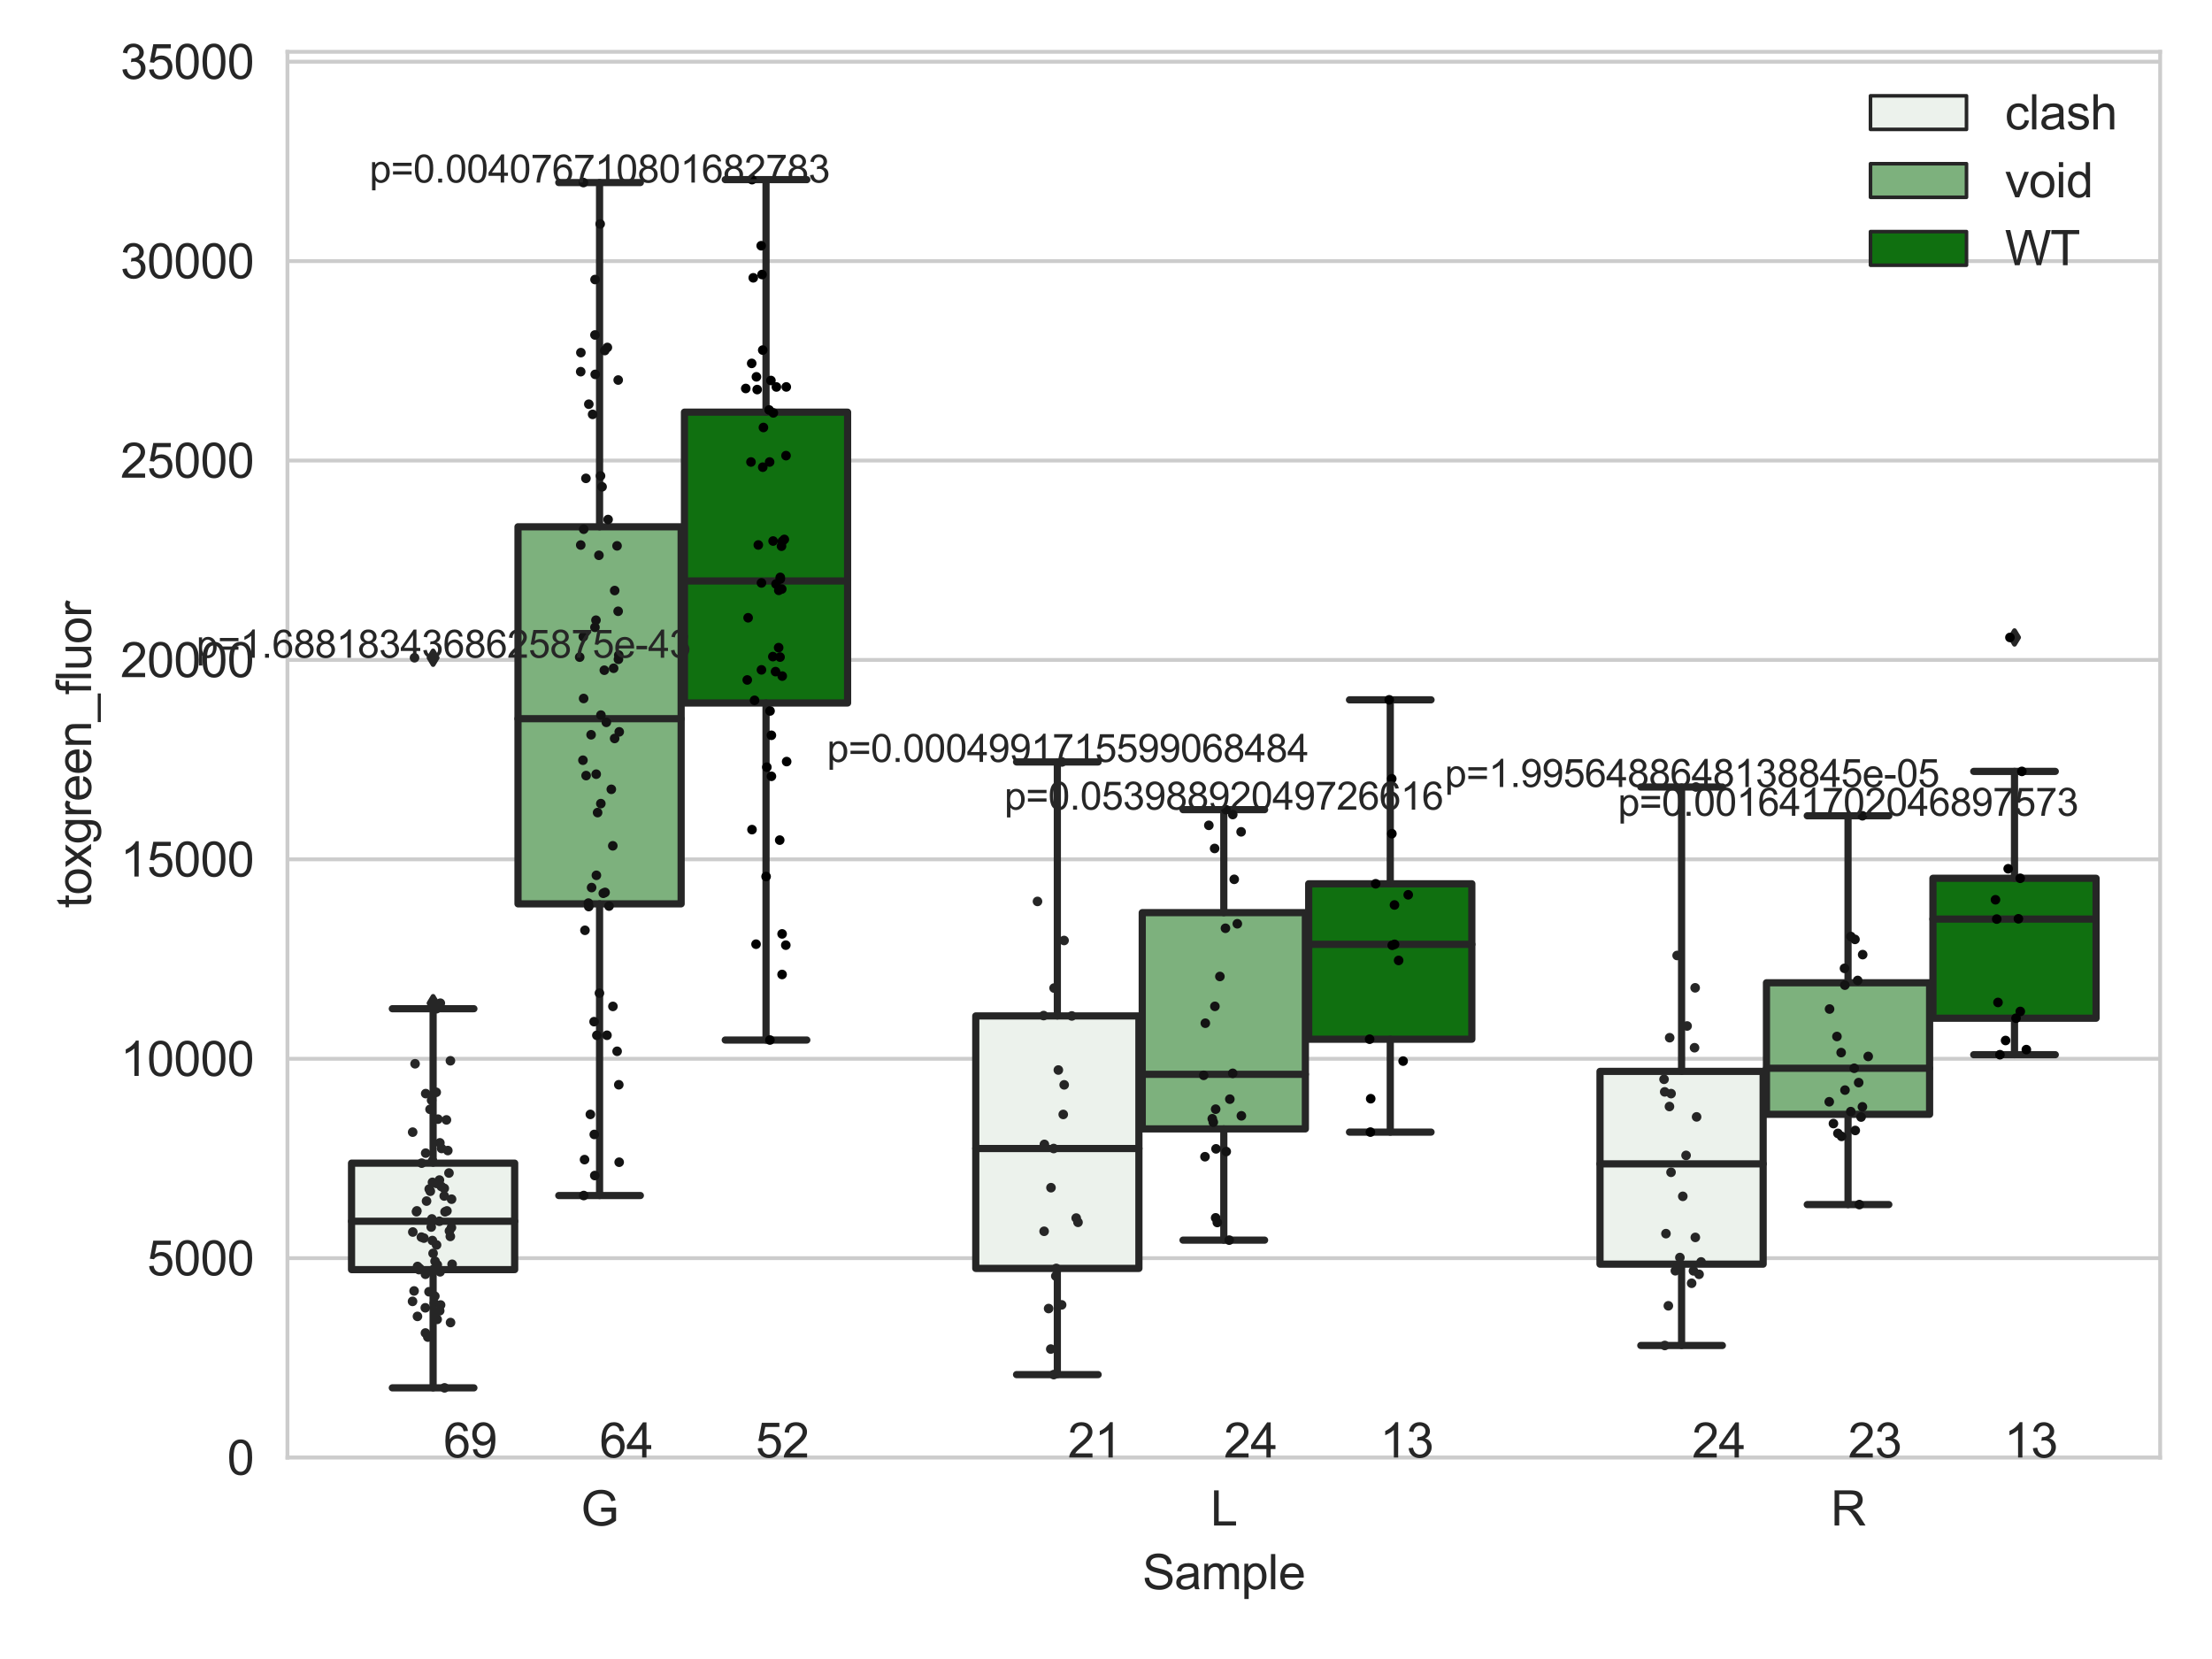 <?xml version="1.0" encoding="utf-8" standalone="no"?>
<!DOCTYPE svg PUBLIC "-//W3C//DTD SVG 1.1//EN"
  "http://www.w3.org/Graphics/SVG/1.1/DTD/svg11.dtd">
<svg xmlns:xlink="http://www.w3.org/1999/xlink" width="460.8pt" height="345.6pt" viewBox="0 0 460.8 345.6" xmlns="http://www.w3.org/2000/svg" version="1.1">
 <defs>
  <style type="text/css">*{stroke-linejoin: round; stroke-linecap: butt}</style>
 </defs>
 <g id="figure_1">
  <g id="patch_1">
   <path d="M 0 345.6 
L 460.8 345.6 
L 460.8 0 
L 0 0 
z
" style="fill: #ffffff"/>
  </g>
  <g id="axes_1">
   <g id="patch_2">
    <path d="M 59.881 303.64 
L 450 303.64 
L 450 10.8 
L 59.881 10.8 
z
" style="fill: #ffffff"/>
   </g>
   <g id="matplotlib.axis_1">
    <g id="xtick_1">
     <g id="text_1">
      <!-- G -->
      <g style="fill: #262626" transform="translate(121.012 317.798)scale(0.1 -0.1)">
       <defs>
        <path id="ArialMT-47" d="M 2638 1797 
L 2638 2334 
L 4578 2338 
L 4578 638 
Q 4131 281 3656 101 
Q 3181 -78 2681 -78 
Q 2006 -78 1454 211 
Q 903 500 622 1047 
Q 341 1594 341 2269 
Q 341 2938 620 3517 
Q 900 4097 1425 4378 
Q 1950 4659 2634 4659 
Q 3131 4659 3532 4498 
Q 3934 4338 4162 4050 
Q 4391 3763 4509 3300 
L 3963 3150 
Q 3859 3500 3706 3700 
Q 3553 3900 3268 4020 
Q 2984 4141 2638 4141 
Q 2222 4141 1919 4014 
Q 1616 3888 1430 3681 
Q 1244 3475 1141 3228 
Q 966 2803 966 2306 
Q 966 1694 1177 1281 
Q 1388 869 1791 669 
Q 2194 469 2647 469 
Q 3041 469 3416 620 
Q 3791 772 3984 944 
L 3984 1797 
L 2638 1797 
z
" transform="scale(0.016)"/>
       </defs>
       <use xlink:href="#ArialMT-47"/>
      </g>
     </g>
    </g>
    <g id="xtick_2">
     <g id="text_2">
      <!-- L -->
      <g style="fill: #262626" transform="translate(252.16 317.798)scale(0.1 -0.1)">
       <defs>
        <path id="ArialMT-4c" d="M 469 0 
L 469 4581 
L 1075 4581 
L 1075 541 
L 3331 541 
L 3331 0 
L 469 0 
z
" transform="scale(0.016)"/>
       </defs>
       <use xlink:href="#ArialMT-4c"/>
      </g>
     </g>
    </g>
    <g id="xtick_3">
     <g id="text_3">
      <!-- R -->
      <g style="fill: #262626" transform="translate(381.369 317.798)scale(0.1 -0.1)">
       <defs>
        <path id="ArialMT-52" d="M 503 0 
L 503 4581 
L 2534 4581 
Q 3147 4581 3465 4457 
Q 3784 4334 3975 4021 
Q 4166 3709 4166 3331 
Q 4166 2844 3850 2509 
Q 3534 2175 2875 2084 
Q 3116 1969 3241 1856 
Q 3506 1613 3744 1247 
L 4541 0 
L 3778 0 
L 3172 953 
Q 2906 1366 2734 1584 
Q 2563 1803 2427 1890 
Q 2291 1978 2150 2013 
Q 2047 2034 1813 2034 
L 1109 2034 
L 1109 0 
L 503 0 
z
M 1109 2559 
L 2413 2559 
Q 2828 2559 3062 2645 
Q 3297 2731 3419 2920 
Q 3541 3109 3541 3331 
Q 3541 3656 3305 3865 
Q 3069 4075 2559 4075 
L 1109 4075 
L 1109 2559 
z
" transform="scale(0.016)"/>
       </defs>
       <use xlink:href="#ArialMT-52"/>
      </g>
     </g>
    </g>
    <g id="text_4">
     <!-- Sample -->
     <g style="fill: #262626" transform="translate(237.988 331.065)scale(0.1 -0.1)">
      <defs>
       <path id="ArialMT-53" d="M 288 1472 
L 859 1522 
Q 900 1178 1048 958 
Q 1197 738 1509 602 
Q 1822 466 2213 466 
Q 2559 466 2825 569 
Q 3091 672 3220 851 
Q 3350 1031 3350 1244 
Q 3350 1459 3225 1620 
Q 3100 1781 2813 1891 
Q 2628 1963 1997 2114 
Q 1366 2266 1113 2400 
Q 784 2572 623 2826 
Q 463 3081 463 3397 
Q 463 3744 659 4045 
Q 856 4347 1234 4503 
Q 1613 4659 2075 4659 
Q 2584 4659 2973 4495 
Q 3363 4331 3572 4012 
Q 3781 3694 3797 3291 
L 3216 3247 
Q 3169 3681 2898 3903 
Q 2628 4125 2100 4125 
Q 1550 4125 1298 3923 
Q 1047 3722 1047 3438 
Q 1047 3191 1225 3031 
Q 1400 2872 2139 2705 
Q 2878 2538 3153 2413 
Q 3553 2228 3743 1945 
Q 3934 1663 3934 1294 
Q 3934 928 3725 604 
Q 3516 281 3123 101 
Q 2731 -78 2241 -78 
Q 1619 -78 1198 103 
Q 778 284 539 648 
Q 300 1013 288 1472 
z
" transform="scale(0.016)"/>
       <path id="ArialMT-61" d="M 2588 409 
Q 2275 144 1986 34 
Q 1697 -75 1366 -75 
Q 819 -75 525 192 
Q 231 459 231 875 
Q 231 1119 342 1320 
Q 453 1522 633 1644 
Q 813 1766 1038 1828 
Q 1203 1872 1538 1913 
Q 2219 1994 2541 2106 
Q 2544 2222 2544 2253 
Q 2544 2597 2384 2738 
Q 2169 2928 1744 2928 
Q 1347 2928 1158 2789 
Q 969 2650 878 2297 
L 328 2372 
Q 403 2725 575 2942 
Q 747 3159 1072 3276 
Q 1397 3394 1825 3394 
Q 2250 3394 2515 3294 
Q 2781 3194 2906 3042 
Q 3031 2891 3081 2659 
Q 3109 2516 3109 2141 
L 3109 1391 
Q 3109 606 3145 398 
Q 3181 191 3288 0 
L 2700 0 
Q 2613 175 2588 409 
z
M 2541 1666 
Q 2234 1541 1622 1453 
Q 1275 1403 1131 1340 
Q 988 1278 909 1158 
Q 831 1038 831 891 
Q 831 666 1001 516 
Q 1172 366 1500 366 
Q 1825 366 2078 508 
Q 2331 650 2450 897 
Q 2541 1088 2541 1459 
L 2541 1666 
z
" transform="scale(0.016)"/>
       <path id="ArialMT-6d" d="M 422 0 
L 422 3319 
L 925 3319 
L 925 2853 
Q 1081 3097 1340 3245 
Q 1600 3394 1931 3394 
Q 2300 3394 2536 3241 
Q 2772 3088 2869 2813 
Q 3263 3394 3894 3394 
Q 4388 3394 4653 3120 
Q 4919 2847 4919 2278 
L 4919 0 
L 4359 0 
L 4359 2091 
Q 4359 2428 4304 2576 
Q 4250 2725 4106 2815 
Q 3963 2906 3769 2906 
Q 3419 2906 3187 2673 
Q 2956 2441 2956 1928 
L 2956 0 
L 2394 0 
L 2394 2156 
Q 2394 2531 2256 2718 
Q 2119 2906 1806 2906 
Q 1569 2906 1367 2781 
Q 1166 2656 1075 2415 
Q 984 2175 984 1722 
L 984 0 
L 422 0 
z
" transform="scale(0.016)"/>
       <path id="ArialMT-70" d="M 422 -1272 
L 422 3319 
L 934 3319 
L 934 2888 
Q 1116 3141 1344 3267 
Q 1572 3394 1897 3394 
Q 2322 3394 2647 3175 
Q 2972 2956 3137 2557 
Q 3303 2159 3303 1684 
Q 3303 1175 3120 767 
Q 2938 359 2589 142 
Q 2241 -75 1856 -75 
Q 1575 -75 1351 44 
Q 1128 163 984 344 
L 984 -1272 
L 422 -1272 
z
M 931 1641 
Q 931 1000 1190 694 
Q 1450 388 1819 388 
Q 2194 388 2461 705 
Q 2728 1022 2728 1688 
Q 2728 2322 2467 2637 
Q 2206 2953 1844 2953 
Q 1484 2953 1207 2617 
Q 931 2281 931 1641 
z
" transform="scale(0.016)"/>
       <path id="ArialMT-6c" d="M 409 0 
L 409 4581 
L 972 4581 
L 972 0 
L 409 0 
z
" transform="scale(0.016)"/>
       <path id="ArialMT-65" d="M 2694 1069 
L 3275 997 
Q 3138 488 2766 206 
Q 2394 -75 1816 -75 
Q 1088 -75 661 373 
Q 234 822 234 1631 
Q 234 2469 665 2931 
Q 1097 3394 1784 3394 
Q 2450 3394 2872 2941 
Q 3294 2488 3294 1666 
Q 3294 1616 3291 1516 
L 816 1516 
Q 847 969 1125 678 
Q 1403 388 1819 388 
Q 2128 388 2347 550 
Q 2566 713 2694 1069 
z
M 847 1978 
L 2700 1978 
Q 2663 2397 2488 2606 
Q 2219 2931 1791 2931 
Q 1403 2931 1139 2672 
Q 875 2413 847 1978 
z
" transform="scale(0.016)"/>
      </defs>
      <use xlink:href="#ArialMT-53"/>
      <use xlink:href="#ArialMT-61" x="66.699"/>
      <use xlink:href="#ArialMT-6d" x="122.314"/>
      <use xlink:href="#ArialMT-70" x="205.615"/>
      <use xlink:href="#ArialMT-6c" x="261.23"/>
      <use xlink:href="#ArialMT-65" x="283.447"/>
     </g>
    </g>
   </g>
   <g id="matplotlib.axis_2">
    <g id="ytick_1">
     <g id="line2d_1">
      <path d="M 59.881 303.64 
L 450 303.64 
" clip-path="url(#p8fd269ae19)" style="fill: none; stroke: #cccccc; stroke-width: 0.8; stroke-linecap: round"/>
     </g>
     <g id="text_5">
      <!-- 0 -->
      <g style="fill: #262626" transform="translate(47.32 307.219)scale(0.1 -0.1)">
       <defs>
        <path id="ArialMT-30" d="M 266 2259 
Q 266 3072 433 3567 
Q 600 4063 929 4331 
Q 1259 4600 1759 4600 
Q 2128 4600 2406 4451 
Q 2684 4303 2865 4023 
Q 3047 3744 3150 3342 
Q 3253 2941 3253 2259 
Q 3253 1453 3087 958 
Q 2922 463 2592 192 
Q 2263 -78 1759 -78 
Q 1097 -78 719 397 
Q 266 969 266 2259 
z
M 844 2259 
Q 844 1131 1108 757 
Q 1372 384 1759 384 
Q 2147 384 2411 759 
Q 2675 1134 2675 2259 
Q 2675 3391 2411 3762 
Q 2147 4134 1753 4134 
Q 1366 4134 1134 3806 
Q 844 3388 844 2259 
z
" transform="scale(0.016)"/>
       </defs>
       <use xlink:href="#ArialMT-30"/>
      </g>
     </g>
    </g>
    <g id="ytick_2">
     <g id="line2d_2">
      <path d="M 59.881 262.099 
L 450 262.099 
" clip-path="url(#p8fd269ae19)" style="fill: none; stroke: #cccccc; stroke-width: 0.8; stroke-linecap: round"/>
     </g>
     <g id="text_6">
      <!-- 5000 -->
      <g style="fill: #262626" transform="translate(30.637 265.678)scale(0.1 -0.1)">
       <defs>
        <path id="ArialMT-35" d="M 266 1200 
L 856 1250 
Q 922 819 1161 601 
Q 1400 384 1738 384 
Q 2144 384 2425 690 
Q 2706 997 2706 1503 
Q 2706 1984 2436 2262 
Q 2166 2541 1728 2541 
Q 1456 2541 1237 2417 
Q 1019 2294 894 2097 
L 366 2166 
L 809 4519 
L 3088 4519 
L 3088 3981 
L 1259 3981 
L 1013 2750 
Q 1425 3038 1878 3038 
Q 2478 3038 2890 2622 
Q 3303 2206 3303 1553 
Q 3303 931 2941 478 
Q 2500 -78 1738 -78 
Q 1113 -78 717 272 
Q 322 622 266 1200 
z
" transform="scale(0.016)"/>
       </defs>
       <use xlink:href="#ArialMT-35"/>
       <use xlink:href="#ArialMT-30" x="55.615"/>
       <use xlink:href="#ArialMT-30" x="111.23"/>
       <use xlink:href="#ArialMT-30" x="166.846"/>
      </g>
     </g>
    </g>
    <g id="ytick_3">
     <g id="line2d_3">
      <path d="M 59.881 220.558 
L 450 220.558 
" clip-path="url(#p8fd269ae19)" style="fill: none; stroke: #cccccc; stroke-width: 0.8; stroke-linecap: round"/>
     </g>
     <g id="text_7">
      <!-- 10000 -->
      <g style="fill: #262626" transform="translate(25.077 224.137)scale(0.1 -0.1)">
       <defs>
        <path id="ArialMT-31" d="M 2384 0 
L 1822 0 
L 1822 3584 
Q 1619 3391 1289 3197 
Q 959 3003 697 2906 
L 697 3450 
Q 1169 3672 1522 3987 
Q 1875 4303 2022 4600 
L 2384 4600 
L 2384 0 
z
" transform="scale(0.016)"/>
       </defs>
       <use xlink:href="#ArialMT-31"/>
       <use xlink:href="#ArialMT-30" x="55.615"/>
       <use xlink:href="#ArialMT-30" x="111.23"/>
       <use xlink:href="#ArialMT-30" x="166.846"/>
       <use xlink:href="#ArialMT-30" x="222.461"/>
      </g>
     </g>
    </g>
    <g id="ytick_4">
     <g id="line2d_4">
      <path d="M 59.881 179.017 
L 450 179.017 
" clip-path="url(#p8fd269ae19)" style="fill: none; stroke: #cccccc; stroke-width: 0.8; stroke-linecap: round"/>
     </g>
     <g id="text_8">
      <!-- 15000 -->
      <g style="fill: #262626" transform="translate(25.077 182.596)scale(0.1 -0.1)">
       <use xlink:href="#ArialMT-31"/>
       <use xlink:href="#ArialMT-35" x="55.615"/>
       <use xlink:href="#ArialMT-30" x="111.23"/>
       <use xlink:href="#ArialMT-30" x="166.846"/>
       <use xlink:href="#ArialMT-30" x="222.461"/>
      </g>
     </g>
    </g>
    <g id="ytick_5">
     <g id="line2d_5">
      <path d="M 59.881 137.476 
L 450 137.476 
" clip-path="url(#p8fd269ae19)" style="fill: none; stroke: #cccccc; stroke-width: 0.8; stroke-linecap: round"/>
     </g>
     <g id="text_9">
      <!-- 20000 -->
      <g style="fill: #262626" transform="translate(25.077 141.055)scale(0.1 -0.1)">
       <defs>
        <path id="ArialMT-32" d="M 3222 541 
L 3222 0 
L 194 0 
Q 188 203 259 391 
Q 375 700 629 1000 
Q 884 1300 1366 1694 
Q 2113 2306 2375 2664 
Q 2638 3022 2638 3341 
Q 2638 3675 2398 3904 
Q 2159 4134 1775 4134 
Q 1369 4134 1125 3890 
Q 881 3647 878 3216 
L 300 3275 
Q 359 3922 746 4261 
Q 1134 4600 1788 4600 
Q 2447 4600 2831 4234 
Q 3216 3869 3216 3328 
Q 3216 3053 3103 2787 
Q 2991 2522 2730 2228 
Q 2469 1934 1863 1422 
Q 1356 997 1212 845 
Q 1069 694 975 541 
L 3222 541 
z
" transform="scale(0.016)"/>
       </defs>
       <use xlink:href="#ArialMT-32"/>
       <use xlink:href="#ArialMT-30" x="55.615"/>
       <use xlink:href="#ArialMT-30" x="111.23"/>
       <use xlink:href="#ArialMT-30" x="166.846"/>
       <use xlink:href="#ArialMT-30" x="222.461"/>
      </g>
     </g>
    </g>
    <g id="ytick_6">
     <g id="line2d_6">
      <path d="M 59.881 95.936 
L 450 95.936 
" clip-path="url(#p8fd269ae19)" style="fill: none; stroke: #cccccc; stroke-width: 0.8; stroke-linecap: round"/>
     </g>
     <g id="text_10">
      <!-- 25000 -->
      <g style="fill: #262626" transform="translate(25.077 99.514)scale(0.1 -0.1)">
       <use xlink:href="#ArialMT-32"/>
       <use xlink:href="#ArialMT-35" x="55.615"/>
       <use xlink:href="#ArialMT-30" x="111.23"/>
       <use xlink:href="#ArialMT-30" x="166.846"/>
       <use xlink:href="#ArialMT-30" x="222.461"/>
      </g>
     </g>
    </g>
    <g id="ytick_7">
     <g id="line2d_7">
      <path d="M 59.881 54.395 
L 450 54.395 
" clip-path="url(#p8fd269ae19)" style="fill: none; stroke: #cccccc; stroke-width: 0.8; stroke-linecap: round"/>
     </g>
     <g id="text_11">
      <!-- 30000 -->
      <g style="fill: #262626" transform="translate(25.077 57.974)scale(0.1 -0.1)">
       <defs>
        <path id="ArialMT-33" d="M 269 1209 
L 831 1284 
Q 928 806 1161 595 
Q 1394 384 1728 384 
Q 2125 384 2398 659 
Q 2672 934 2672 1341 
Q 2672 1728 2419 1979 
Q 2166 2231 1775 2231 
Q 1616 2231 1378 2169 
L 1441 2663 
Q 1497 2656 1531 2656 
Q 1891 2656 2178 2843 
Q 2466 3031 2466 3422 
Q 2466 3731 2256 3934 
Q 2047 4138 1716 4138 
Q 1388 4138 1169 3931 
Q 950 3725 888 3313 
L 325 3413 
Q 428 3978 793 4289 
Q 1159 4600 1703 4600 
Q 2078 4600 2393 4439 
Q 2709 4278 2876 4000 
Q 3044 3722 3044 3409 
Q 3044 3113 2884 2869 
Q 2725 2625 2413 2481 
Q 2819 2388 3044 2092 
Q 3269 1797 3269 1353 
Q 3269 753 2831 336 
Q 2394 -81 1725 -81 
Q 1122 -81 723 278 
Q 325 638 269 1209 
z
" transform="scale(0.016)"/>
       </defs>
       <use xlink:href="#ArialMT-33"/>
       <use xlink:href="#ArialMT-30" x="55.615"/>
       <use xlink:href="#ArialMT-30" x="111.23"/>
       <use xlink:href="#ArialMT-30" x="166.846"/>
       <use xlink:href="#ArialMT-30" x="222.461"/>
      </g>
     </g>
    </g>
    <g id="ytick_8">
     <g id="line2d_8">
      <path d="M 59.881 12.854 
L 450 12.854 
" clip-path="url(#p8fd269ae19)" style="fill: none; stroke: #cccccc; stroke-width: 0.8; stroke-linecap: round"/>
     </g>
     <g id="text_12">
      <!-- 35000 -->
      <g style="fill: #262626" transform="translate(25.077 16.433)scale(0.1 -0.1)">
       <use xlink:href="#ArialMT-33"/>
       <use xlink:href="#ArialMT-35" x="55.615"/>
       <use xlink:href="#ArialMT-30" x="111.23"/>
       <use xlink:href="#ArialMT-30" x="166.846"/>
       <use xlink:href="#ArialMT-30" x="222.461"/>
      </g>
     </g>
    </g>
    <g id="text_13">
     <!-- toxgreen_fluor -->
     <g style="fill: #262626" transform="translate(18.972 189.183)rotate(-90)scale(0.1 -0.1)">
      <defs>
       <path id="ArialMT-74" d="M 1650 503 
L 1731 6 
Q 1494 -44 1306 -44 
Q 1000 -44 831 53 
Q 663 150 594 308 
Q 525 466 525 972 
L 525 2881 
L 113 2881 
L 113 3319 
L 525 3319 
L 525 4141 
L 1084 4478 
L 1084 3319 
L 1650 3319 
L 1650 2881 
L 1084 2881 
L 1084 941 
Q 1084 700 1114 631 
Q 1144 563 1211 522 
Q 1278 481 1403 481 
Q 1497 481 1650 503 
z
" transform="scale(0.016)"/>
       <path id="ArialMT-6f" d="M 213 1659 
Q 213 2581 725 3025 
Q 1153 3394 1769 3394 
Q 2453 3394 2887 2945 
Q 3322 2497 3322 1706 
Q 3322 1066 3130 698 
Q 2938 331 2570 128 
Q 2203 -75 1769 -75 
Q 1072 -75 642 372 
Q 213 819 213 1659 
z
M 791 1659 
Q 791 1022 1069 705 
Q 1347 388 1769 388 
Q 2188 388 2466 706 
Q 2744 1025 2744 1678 
Q 2744 2294 2464 2611 
Q 2184 2928 1769 2928 
Q 1347 2928 1069 2612 
Q 791 2297 791 1659 
z
" transform="scale(0.016)"/>
       <path id="ArialMT-78" d="M 47 0 
L 1259 1725 
L 138 3319 
L 841 3319 
L 1350 2541 
Q 1494 2319 1581 2169 
Q 1719 2375 1834 2534 
L 2394 3319 
L 3066 3319 
L 1919 1756 
L 3153 0 
L 2463 0 
L 1781 1031 
L 1600 1309 
L 728 0 
L 47 0 
z
" transform="scale(0.016)"/>
       <path id="ArialMT-67" d="M 319 -275 
L 866 -356 
Q 900 -609 1056 -725 
Q 1266 -881 1628 -881 
Q 2019 -881 2231 -725 
Q 2444 -569 2519 -288 
Q 2563 -116 2559 434 
Q 2191 0 1641 0 
Q 956 0 581 494 
Q 206 988 206 1678 
Q 206 2153 378 2554 
Q 550 2956 876 3175 
Q 1203 3394 1644 3394 
Q 2231 3394 2613 2919 
L 2613 3319 
L 3131 3319 
L 3131 450 
Q 3131 -325 2973 -648 
Q 2816 -972 2473 -1159 
Q 2131 -1347 1631 -1347 
Q 1038 -1347 672 -1080 
Q 306 -813 319 -275 
z
M 784 1719 
Q 784 1066 1043 766 
Q 1303 466 1694 466 
Q 2081 466 2343 764 
Q 2606 1063 2606 1700 
Q 2606 2309 2336 2618 
Q 2066 2928 1684 2928 
Q 1309 2928 1046 2623 
Q 784 2319 784 1719 
z
" transform="scale(0.016)"/>
       <path id="ArialMT-72" d="M 416 0 
L 416 3319 
L 922 3319 
L 922 2816 
Q 1116 3169 1280 3281 
Q 1444 3394 1641 3394 
Q 1925 3394 2219 3213 
L 2025 2691 
Q 1819 2813 1613 2813 
Q 1428 2813 1281 2702 
Q 1134 2591 1072 2394 
Q 978 2094 978 1738 
L 978 0 
L 416 0 
z
" transform="scale(0.016)"/>
       <path id="ArialMT-6e" d="M 422 0 
L 422 3319 
L 928 3319 
L 928 2847 
Q 1294 3394 1984 3394 
Q 2284 3394 2536 3286 
Q 2788 3178 2913 3003 
Q 3038 2828 3088 2588 
Q 3119 2431 3119 2041 
L 3119 0 
L 2556 0 
L 2556 2019 
Q 2556 2363 2490 2533 
Q 2425 2703 2258 2804 
Q 2091 2906 1866 2906 
Q 1506 2906 1245 2678 
Q 984 2450 984 1813 
L 984 0 
L 422 0 
z
" transform="scale(0.016)"/>
       <path id="ArialMT-5f" d="M -97 -1272 
L -97 -866 
L 3631 -866 
L 3631 -1272 
L -97 -1272 
z
" transform="scale(0.016)"/>
       <path id="ArialMT-66" d="M 556 0 
L 556 2881 
L 59 2881 
L 59 3319 
L 556 3319 
L 556 3672 
Q 556 4006 616 4169 
Q 697 4388 901 4523 
Q 1106 4659 1475 4659 
Q 1713 4659 2000 4603 
L 1916 4113 
Q 1741 4144 1584 4144 
Q 1328 4144 1222 4034 
Q 1116 3925 1116 3625 
L 1116 3319 
L 1763 3319 
L 1763 2881 
L 1116 2881 
L 1116 0 
L 556 0 
z
" transform="scale(0.016)"/>
       <path id="ArialMT-75" d="M 2597 0 
L 2597 488 
Q 2209 -75 1544 -75 
Q 1250 -75 995 37 
Q 741 150 617 320 
Q 494 491 444 738 
Q 409 903 409 1263 
L 409 3319 
L 972 3319 
L 972 1478 
Q 972 1038 1006 884 
Q 1059 663 1231 536 
Q 1403 409 1656 409 
Q 1909 409 2131 539 
Q 2353 669 2445 892 
Q 2538 1116 2538 1541 
L 2538 3319 
L 3100 3319 
L 3100 0 
L 2597 0 
z
" transform="scale(0.016)"/>
      </defs>
      <use xlink:href="#ArialMT-74"/>
      <use xlink:href="#ArialMT-6f" x="27.783"/>
      <use xlink:href="#ArialMT-78" x="83.398"/>
      <use xlink:href="#ArialMT-67" x="133.398"/>
      <use xlink:href="#ArialMT-72" x="189.014"/>
      <use xlink:href="#ArialMT-65" x="222.314"/>
      <use xlink:href="#ArialMT-65" x="277.93"/>
      <use xlink:href="#ArialMT-6e" x="333.545"/>
      <use xlink:href="#ArialMT-5f" x="389.16"/>
      <use xlink:href="#ArialMT-66" x="444.775"/>
      <use xlink:href="#ArialMT-6c" x="472.559"/>
      <use xlink:href="#ArialMT-75" x="494.775"/>
      <use xlink:href="#ArialMT-6f" x="550.391"/>
      <use xlink:href="#ArialMT-72" x="606.006"/>
     </g>
    </g>
   </g>
   <g id="patch_3">
    <path d="M 73.232 264.484 
L 107.216 264.484 
L 107.216 242.305 
L 73.232 242.305 
L 73.232 264.484 
z
" clip-path="url(#p8fd269ae19)" style="fill: #ecf2ec; stroke: #262626; stroke-width: 1.5; stroke-linejoin: miter"/>
   </g>
   <g id="patch_4">
    <path d="M 107.909 188.287 
L 141.893 188.287 
L 141.893 109.739 
L 107.909 109.739 
L 107.909 188.287 
z
" clip-path="url(#p8fd269ae19)" style="fill: #7db17d; stroke: #262626; stroke-width: 1.5; stroke-linejoin: miter"/>
   </g>
   <g id="patch_5">
    <path d="M 142.586 146.444 
L 176.57 146.444 
L 176.57 85.859 
L 142.586 85.859 
L 142.586 146.444 
z
" clip-path="url(#p8fd269ae19)" style="fill: #107010; stroke: #262626; stroke-width: 1.5; stroke-linejoin: miter"/>
   </g>
   <g id="patch_6">
    <path d="M 203.272 264.235 
L 237.255 264.235 
L 237.255 211.639 
L 203.272 211.639 
L 203.272 264.235 
z
" clip-path="url(#p8fd269ae19)" style="fill: #ecf2ec; stroke: #262626; stroke-width: 1.5; stroke-linejoin: miter"/>
   </g>
   <g id="patch_7">
    <path d="M 237.949 235.166 
L 271.932 235.166 
L 271.932 190.124 
L 237.949 190.124 
L 237.949 235.166 
z
" clip-path="url(#p8fd269ae19)" style="fill: #7db17d; stroke: #262626; stroke-width: 1.5; stroke-linejoin: miter"/>
   </g>
   <g id="patch_8">
    <path d="M 272.626 216.486 
L 306.61 216.486 
L 306.61 184.107 
L 272.626 184.107 
L 272.626 216.486 
z
" clip-path="url(#p8fd269ae19)" style="fill: #107010; stroke: #262626; stroke-width: 1.5; stroke-linejoin: miter"/>
   </g>
   <g id="patch_9">
    <path d="M 333.311 263.344 
L 367.295 263.344 
L 367.295 223.192 
L 333.311 223.192 
L 333.311 263.344 
z
" clip-path="url(#p8fd269ae19)" style="fill: #ecf2ec; stroke: #262626; stroke-width: 1.5; stroke-linejoin: miter"/>
   </g>
   <g id="patch_10">
    <path d="M 367.988 232.134 
L 401.972 232.134 
L 401.972 204.733 
L 367.988 204.733 
L 367.988 232.134 
z
" clip-path="url(#p8fd269ae19)" style="fill: #7db17d; stroke: #262626; stroke-width: 1.5; stroke-linejoin: miter"/>
   </g>
   <g id="patch_11">
    <path d="M 402.666 212.114 
L 436.649 212.114 
L 436.649 182.961 
L 402.666 182.961 
L 402.666 212.114 
z
" clip-path="url(#p8fd269ae19)" style="fill: #107010; stroke: #262626; stroke-width: 1.5; stroke-linejoin: miter"/>
   </g>
   <g id="patch_12">
    <path d="M 124.901 303.64 
L 124.901 303.64 
L 124.901 303.64 
L 124.901 303.64 
z
" clip-path="url(#p8fd269ae19)" style="fill: #ecf2ec; stroke: #262626; stroke-width: 0.75; stroke-linejoin: miter"/>
   </g>
   <g id="patch_13">
    <path d="M 124.901 303.64 
L 124.901 303.64 
L 124.901 303.64 
L 124.901 303.64 
z
" clip-path="url(#p8fd269ae19)" style="fill: #7db17d; stroke: #262626; stroke-width: 0.75; stroke-linejoin: miter"/>
   </g>
   <g id="patch_14">
    <path d="M 124.901 303.64 
L 124.901 303.64 
L 124.901 303.64 
L 124.901 303.64 
z
" clip-path="url(#p8fd269ae19)" style="fill: #107010; stroke: #262626; stroke-width: 0.75; stroke-linejoin: miter"/>
   </g>
   <g id="PathCollection_1"/>
   <g id="PathCollection_2"/>
   <g id="PathCollection_3"/>
   <g id="line2d_9">
    <path d="M 90.224 264.484 
L 90.224 289.115 
" clip-path="url(#p8fd269ae19)" style="fill: none; stroke: #262626; stroke-width: 1.5; stroke-linecap: round"/>
   </g>
   <g id="line2d_10">
    <path d="M 90.224 242.305 
L 90.224 210.134 
" clip-path="url(#p8fd269ae19)" style="fill: none; stroke: #262626; stroke-width: 1.5; stroke-linecap: round"/>
   </g>
   <g id="line2d_11">
    <path d="M 81.728 289.115 
L 98.72 289.115 
" clip-path="url(#p8fd269ae19)" style="fill: none; stroke: #262626; stroke-width: 1.5; stroke-linecap: round"/>
   </g>
   <g id="line2d_12">
    <path d="M 81.728 210.134 
L 98.72 210.134 
" clip-path="url(#p8fd269ae19)" style="fill: none; stroke: #262626; stroke-width: 1.5; stroke-linecap: round"/>
   </g>
   <g id="line2d_13">
    <defs>
     <path id="m53c298da16" d="M -0 1.414 
L 0.849 0 
L 0 -1.414 
L -0.849 -0 
z
" style="stroke: #262626; stroke-linejoin: miter"/>
    </defs>
    <g clip-path="url(#p8fd269ae19)">
     <use xlink:href="#m53c298da16" x="90.224" y="208.984" style="fill: #262626; stroke: #262626; stroke-linejoin: miter"/>
     <use xlink:href="#m53c298da16" x="90.224" y="137.018" style="fill: #262626; stroke: #262626; stroke-linejoin: miter"/>
    </g>
   </g>
   <g id="line2d_14">
    <path d="M 124.901 188.287 
L 124.901 249.049 
" clip-path="url(#p8fd269ae19)" style="fill: none; stroke: #262626; stroke-width: 1.5; stroke-linecap: round"/>
   </g>
   <g id="line2d_15">
    <path d="M 124.901 109.739 
L 124.901 38.029 
" clip-path="url(#p8fd269ae19)" style="fill: none; stroke: #262626; stroke-width: 1.5; stroke-linecap: round"/>
   </g>
   <g id="line2d_16">
    <path d="M 116.405 249.049 
L 133.397 249.049 
" clip-path="url(#p8fd269ae19)" style="fill: none; stroke: #262626; stroke-width: 1.5; stroke-linecap: round"/>
   </g>
   <g id="line2d_17">
    <path d="M 116.405 38.029 
L 133.397 38.029 
" clip-path="url(#p8fd269ae19)" style="fill: none; stroke: #262626; stroke-width: 1.5; stroke-linecap: round"/>
   </g>
   <g id="line2d_18"/>
   <g id="line2d_19">
    <path d="M 159.578 146.444 
L 159.578 216.657 
" clip-path="url(#p8fd269ae19)" style="fill: none; stroke: #262626; stroke-width: 1.5; stroke-linecap: round"/>
   </g>
   <g id="line2d_20">
    <path d="M 159.578 85.859 
L 159.578 37.422 
" clip-path="url(#p8fd269ae19)" style="fill: none; stroke: #262626; stroke-width: 1.5; stroke-linecap: round"/>
   </g>
   <g id="line2d_21">
    <path d="M 151.082 216.657 
L 168.074 216.657 
" clip-path="url(#p8fd269ae19)" style="fill: none; stroke: #262626; stroke-width: 1.5; stroke-linecap: round"/>
   </g>
   <g id="line2d_22">
    <path d="M 151.082 37.422 
L 168.074 37.422 
" clip-path="url(#p8fd269ae19)" style="fill: none; stroke: #262626; stroke-width: 1.5; stroke-linecap: round"/>
   </g>
   <g id="line2d_23"/>
   <g id="line2d_24">
    <path d="M 220.263 264.235 
L 220.263 286.356 
" clip-path="url(#p8fd269ae19)" style="fill: none; stroke: #262626; stroke-width: 1.5; stroke-linecap: round"/>
   </g>
   <g id="line2d_25">
    <path d="M 220.263 211.639 
L 220.263 158.73 
" clip-path="url(#p8fd269ae19)" style="fill: none; stroke: #262626; stroke-width: 1.5; stroke-linecap: round"/>
   </g>
   <g id="line2d_26">
    <path d="M 211.767 286.356 
L 228.759 286.356 
" clip-path="url(#p8fd269ae19)" style="fill: none; stroke: #262626; stroke-width: 1.5; stroke-linecap: round"/>
   </g>
   <g id="line2d_27">
    <path d="M 211.767 158.73 
L 228.759 158.73 
" clip-path="url(#p8fd269ae19)" style="fill: none; stroke: #262626; stroke-width: 1.5; stroke-linecap: round"/>
   </g>
   <g id="line2d_28"/>
   <g id="line2d_29">
    <path d="M 254.941 235.166 
L 254.941 258.343 
" clip-path="url(#p8fd269ae19)" style="fill: none; stroke: #262626; stroke-width: 1.5; stroke-linecap: round"/>
   </g>
   <g id="line2d_30">
    <path d="M 254.941 190.124 
L 254.941 168.665 
" clip-path="url(#p8fd269ae19)" style="fill: none; stroke: #262626; stroke-width: 1.5; stroke-linecap: round"/>
   </g>
   <g id="line2d_31">
    <path d="M 246.445 258.343 
L 263.437 258.343 
" clip-path="url(#p8fd269ae19)" style="fill: none; stroke: #262626; stroke-width: 1.5; stroke-linecap: round"/>
   </g>
   <g id="line2d_32">
    <path d="M 246.445 168.665 
L 263.437 168.665 
" clip-path="url(#p8fd269ae19)" style="fill: none; stroke: #262626; stroke-width: 1.5; stroke-linecap: round"/>
   </g>
   <g id="line2d_33"/>
   <g id="line2d_34">
    <path d="M 289.618 216.486 
L 289.618 235.839 
" clip-path="url(#p8fd269ae19)" style="fill: none; stroke: #262626; stroke-width: 1.5; stroke-linecap: round"/>
   </g>
   <g id="line2d_35">
    <path d="M 289.618 184.107 
L 289.618 145.789 
" clip-path="url(#p8fd269ae19)" style="fill: none; stroke: #262626; stroke-width: 1.5; stroke-linecap: round"/>
   </g>
   <g id="line2d_36">
    <path d="M 281.122 235.839 
L 298.114 235.839 
" clip-path="url(#p8fd269ae19)" style="fill: none; stroke: #262626; stroke-width: 1.5; stroke-linecap: round"/>
   </g>
   <g id="line2d_37">
    <path d="M 281.122 145.789 
L 298.114 145.789 
" clip-path="url(#p8fd269ae19)" style="fill: none; stroke: #262626; stroke-width: 1.5; stroke-linecap: round"/>
   </g>
   <g id="line2d_38"/>
   <g id="line2d_39">
    <path d="M 350.303 263.344 
L 350.303 280.288 
" clip-path="url(#p8fd269ae19)" style="fill: none; stroke: #262626; stroke-width: 1.5; stroke-linecap: round"/>
   </g>
   <g id="line2d_40">
    <path d="M 350.303 223.192 
L 350.303 163.946 
" clip-path="url(#p8fd269ae19)" style="fill: none; stroke: #262626; stroke-width: 1.5; stroke-linecap: round"/>
   </g>
   <g id="line2d_41">
    <path d="M 341.807 280.288 
L 358.799 280.288 
" clip-path="url(#p8fd269ae19)" style="fill: none; stroke: #262626; stroke-width: 1.5; stroke-linecap: round"/>
   </g>
   <g id="line2d_42">
    <path d="M 341.807 163.946 
L 358.799 163.946 
" clip-path="url(#p8fd269ae19)" style="fill: none; stroke: #262626; stroke-width: 1.5; stroke-linecap: round"/>
   </g>
   <g id="line2d_43"/>
   <g id="line2d_44">
    <path d="M 384.98 232.134 
L 384.98 250.935 
" clip-path="url(#p8fd269ae19)" style="fill: none; stroke: #262626; stroke-width: 1.5; stroke-linecap: round"/>
   </g>
   <g id="line2d_45">
    <path d="M 384.98 204.733 
L 384.98 169.942 
" clip-path="url(#p8fd269ae19)" style="fill: none; stroke: #262626; stroke-width: 1.5; stroke-linecap: round"/>
   </g>
   <g id="line2d_46">
    <path d="M 376.484 250.935 
L 393.476 250.935 
" clip-path="url(#p8fd269ae19)" style="fill: none; stroke: #262626; stroke-width: 1.5; stroke-linecap: round"/>
   </g>
   <g id="line2d_47">
    <path d="M 376.484 169.942 
L 393.476 169.942 
" clip-path="url(#p8fd269ae19)" style="fill: none; stroke: #262626; stroke-width: 1.5; stroke-linecap: round"/>
   </g>
   <g id="line2d_48"/>
   <g id="line2d_49">
    <path d="M 419.657 212.114 
L 419.657 219.714 
" clip-path="url(#p8fd269ae19)" style="fill: none; stroke: #262626; stroke-width: 1.5; stroke-linecap: round"/>
   </g>
   <g id="line2d_50">
    <path d="M 419.657 182.961 
L 419.657 160.697 
" clip-path="url(#p8fd269ae19)" style="fill: none; stroke: #262626; stroke-width: 1.5; stroke-linecap: round"/>
   </g>
   <g id="line2d_51">
    <path d="M 411.162 219.714 
L 428.153 219.714 
" clip-path="url(#p8fd269ae19)" style="fill: none; stroke: #262626; stroke-width: 1.5; stroke-linecap: round"/>
   </g>
   <g id="line2d_52">
    <path d="M 411.162 160.697 
L 428.153 160.697 
" clip-path="url(#p8fd269ae19)" style="fill: none; stroke: #262626; stroke-width: 1.5; stroke-linecap: round"/>
   </g>
   <g id="line2d_53">
    <g clip-path="url(#p8fd269ae19)">
     <use xlink:href="#m53c298da16" x="419.657" y="132.793" style="fill: #262626; stroke: #262626; stroke-linejoin: miter"/>
    </g>
   </g>
   <g id="line2d_54">
    <path d="M 73.232 254.41 
L 107.216 254.41 
" clip-path="url(#p8fd269ae19)" style="fill: none; stroke: #262626; stroke-width: 1.5; stroke-linecap: round"/>
   </g>
   <g id="line2d_55">
    <path d="M 107.909 149.721 
L 141.893 149.721 
" clip-path="url(#p8fd269ae19)" style="fill: none; stroke: #262626; stroke-width: 1.5; stroke-linecap: round"/>
   </g>
   <g id="line2d_56">
    <path d="M 142.586 121.028 
L 176.57 121.028 
" clip-path="url(#p8fd269ae19)" style="fill: none; stroke: #262626; stroke-width: 1.5; stroke-linecap: round"/>
   </g>
   <g id="line2d_57">
    <path d="M 203.272 239.256 
L 237.255 239.256 
" clip-path="url(#p8fd269ae19)" style="fill: none; stroke: #262626; stroke-width: 1.5; stroke-linecap: round"/>
   </g>
   <g id="line2d_58">
    <path d="M 237.949 223.799 
L 271.932 223.799 
" clip-path="url(#p8fd269ae19)" style="fill: none; stroke: #262626; stroke-width: 1.5; stroke-linecap: round"/>
   </g>
   <g id="line2d_59">
    <path d="M 272.626 196.724 
L 306.61 196.724 
" clip-path="url(#p8fd269ae19)" style="fill: none; stroke: #262626; stroke-width: 1.5; stroke-linecap: round"/>
   </g>
   <g id="line2d_60">
    <path d="M 333.311 242.45 
L 367.295 242.45 
" clip-path="url(#p8fd269ae19)" style="fill: none; stroke: #262626; stroke-width: 1.5; stroke-linecap: round"/>
   </g>
   <g id="line2d_61">
    <path d="M 367.988 222.536 
L 401.972 222.536 
" clip-path="url(#p8fd269ae19)" style="fill: none; stroke: #262626; stroke-width: 1.5; stroke-linecap: round"/>
   </g>
   <g id="line2d_62">
    <path d="M 402.666 191.461 
L 436.649 191.461 
" clip-path="url(#p8fd269ae19)" style="fill: none; stroke: #262626; stroke-width: 1.5; stroke-linecap: round"/>
   </g>
   <g id="patch_15">
    <path d="M 59.881 303.64 
L 59.881 10.8 
" style="fill: none; stroke: #cccccc; stroke-width: 0.8; stroke-linejoin: miter; stroke-linecap: square"/>
   </g>
   <g id="patch_16">
    <path d="M 450 303.64 
L 450 10.8 
" style="fill: none; stroke: #cccccc; stroke-width: 0.8; stroke-linejoin: miter; stroke-linecap: square"/>
   </g>
   <g id="patch_17">
    <path d="M 59.881 303.64 
L 450 303.64 
" style="fill: none; stroke: #cccccc; stroke-width: 0.8; stroke-linejoin: miter; stroke-linecap: square"/>
   </g>
   <g id="patch_18">
    <path d="M 59.881 10.8 
L 450 10.8 
" style="fill: none; stroke: #cccccc; stroke-width: 0.8; stroke-linejoin: miter; stroke-linecap: square"/>
   </g>
   <g id="PathCollection_4">
    <defs>
     <path id="C0_0_10ccbb4383" d="M 0 1 
C 0.265 1 0.52 0.895 0.707 0.707 
C 0.895 0.52 1 0.265 1 -0 
C 1 -0.265 0.895 -0.52 0.707 -0.707 
C 0.52 -0.895 0.265 -1 0 -1 
C -0.265 -1 -0.52 -0.895 -0.707 -0.707 
C -0.895 -0.52 -1 -0.265 -1 0 
C -1 0.265 -0.895 0.52 -0.707 0.707 
C -0.52 0.895 -0.265 1 0 1 
z
"/>
    </defs>
    <g clip-path="url(#p8fd269ae19)">
     <use xlink:href="#C0_0_10ccbb4383" x="85.939" y="271.101" style="fill: #262626"/>
    </g>
    <g clip-path="url(#p8fd269ae19)">
     <use xlink:href="#C0_0_10ccbb4383" x="93.81" y="257.57" style="fill: #262626"/>
    </g>
    <g clip-path="url(#p8fd269ae19)">
     <use xlink:href="#C0_0_10ccbb4383" x="91.991" y="239.246" style="fill: #262626"/>
    </g>
    <g clip-path="url(#p8fd269ae19)">
     <use xlink:href="#C0_0_10ccbb4383" x="91.729" y="208.984" style="fill: #262626"/>
    </g>
    <g clip-path="url(#p8fd269ae19)">
     <use xlink:href="#C0_0_10ccbb4383" x="91.633" y="238.075" style="fill: #262626"/>
    </g>
    <g clip-path="url(#p8fd269ae19)">
     <use xlink:href="#C0_0_10ccbb4383" x="93.288" y="239.681" style="fill: #262626"/>
    </g>
    <g clip-path="url(#p8fd269ae19)">
     <use xlink:href="#C0_0_10ccbb4383" x="93.628" y="256.435" style="fill: #262626"/>
    </g>
    <g clip-path="url(#p8fd269ae19)">
     <use xlink:href="#C0_0_10ccbb4383" x="90.945" y="259.346" style="fill: #262626"/>
    </g>
    <g clip-path="url(#p8fd269ae19)">
     <use xlink:href="#C0_0_10ccbb4383" x="89.587" y="231.091" style="fill: #262626"/>
    </g>
    <g clip-path="url(#p8fd269ae19)">
     <use xlink:href="#C0_0_10ccbb4383" x="90.222" y="261.1" style="fill: #262626"/>
    </g>
    <g clip-path="url(#p8fd269ae19)">
     <use xlink:href="#C0_0_10ccbb4383" x="88.312" y="257.922" style="fill: #262626"/>
    </g>
    <g clip-path="url(#p8fd269ae19)">
     <use xlink:href="#C0_0_10ccbb4383" x="88.628" y="265.451" style="fill: #262626"/>
    </g>
    <g clip-path="url(#p8fd269ae19)">
     <use xlink:href="#C0_0_10ccbb4383" x="92.605" y="289.115" style="fill: #262626"/>
    </g>
    <g clip-path="url(#p8fd269ae19)">
     <use xlink:href="#C0_0_10ccbb4383" x="91.681" y="264.941" style="fill: #262626"/>
    </g>
    <g clip-path="url(#p8fd269ae19)">
     <use xlink:href="#C0_0_10ccbb4383" x="91.071" y="274.849" style="fill: #262626"/>
    </g>
    <g clip-path="url(#p8fd269ae19)">
     <use xlink:href="#C0_0_10ccbb4383" x="89.643" y="248.156" style="fill: #262626"/>
    </g>
    <g clip-path="url(#p8fd269ae19)">
     <use xlink:href="#C0_0_10ccbb4383" x="90.077" y="258.428" style="fill: #262626"/>
    </g>
    <g clip-path="url(#p8fd269ae19)">
     <use xlink:href="#C0_0_10ccbb4383" x="90.921" y="210.134" style="fill: #262626"/>
    </g>
    <g clip-path="url(#p8fd269ae19)">
     <use xlink:href="#C0_0_10ccbb4383" x="91.234" y="233.14" style="fill: #262626"/>
    </g>
    <g clip-path="url(#p8fd269ae19)">
     <use xlink:href="#C0_0_10ccbb4383" x="86.764" y="252.428" style="fill: #262626"/>
    </g>
    <g clip-path="url(#p8fd269ae19)">
     <use xlink:href="#C0_0_10ccbb4383" x="86.352" y="137.018" style="fill: #262626"/>
    </g>
    <g clip-path="url(#p8fd269ae19)">
     <use xlink:href="#C0_0_10ccbb4383" x="89.968" y="253.924" style="fill: #262626"/>
    </g>
    <g clip-path="url(#p8fd269ae19)">
     <use xlink:href="#C0_0_10ccbb4383" x="90.101" y="241.84" style="fill: #262626"/>
    </g>
    <g clip-path="url(#p8fd269ae19)">
     <use xlink:href="#C0_0_10ccbb4383" x="92.55" y="247.56" style="fill: #262626"/>
    </g>
    <g clip-path="url(#p8fd269ae19)">
     <use xlink:href="#C0_0_10ccbb4383" x="94.044" y="255.722" style="fill: #262626"/>
    </g>
    <g clip-path="url(#p8fd269ae19)">
     <use xlink:href="#C0_0_10ccbb4383" x="86.844" y="252.248" style="fill: #262626"/>
    </g>
    <g clip-path="url(#p8fd269ae19)">
     <use xlink:href="#C0_0_10ccbb4383" x="90.939" y="246.526" style="fill: #262626"/>
    </g>
    <g clip-path="url(#p8fd269ae19)">
     <use xlink:href="#C0_0_10ccbb4383" x="92.541" y="249.145" style="fill: #262626"/>
    </g>
    <g clip-path="url(#p8fd269ae19)">
     <use xlink:href="#C0_0_10ccbb4383" x="92.71" y="252.444" style="fill: #262626"/>
    </g>
    <g clip-path="url(#p8fd269ae19)">
     <use xlink:href="#C0_0_10ccbb4383" x="85.997" y="256.654" style="fill: #262626"/>
    </g>
    <g clip-path="url(#p8fd269ae19)">
     <use xlink:href="#C0_0_10ccbb4383" x="91.936" y="247.165" style="fill: #262626"/>
    </g>
    <g clip-path="url(#p8fd269ae19)">
     <use xlink:href="#C0_0_10ccbb4383" x="94.068" y="249.811" style="fill: #262626"/>
    </g>
    <g clip-path="url(#p8fd269ae19)">
     <use xlink:href="#C0_0_10ccbb4383" x="88.685" y="227.819" style="fill: #262626"/>
    </g>
    <g clip-path="url(#p8fd269ae19)">
     <use xlink:href="#C0_0_10ccbb4383" x="90.394" y="264.384" style="fill: #262626"/>
    </g>
    <g clip-path="url(#p8fd269ae19)">
     <use xlink:href="#C0_0_10ccbb4383" x="90.474" y="271.478" style="fill: #262626"/>
    </g>
    <g clip-path="url(#p8fd269ae19)">
     <use xlink:href="#C0_0_10ccbb4383" x="90.77" y="274.577" style="fill: #262626"/>
    </g>
    <g clip-path="url(#p8fd269ae19)">
     <use xlink:href="#C0_0_10ccbb4383" x="90.093" y="246.305" style="fill: #262626"/>
    </g>
    <g clip-path="url(#p8fd269ae19)">
     <use xlink:href="#C0_0_10ccbb4383" x="91.542" y="245.827" style="fill: #262626"/>
    </g>
    <g clip-path="url(#p8fd269ae19)">
     <use xlink:href="#C0_0_10ccbb4383" x="87.845" y="242.305" style="fill: #262626"/>
    </g>
    <g clip-path="url(#p8fd269ae19)">
     <use xlink:href="#C0_0_10ccbb4383" x="87.432" y="264.247" style="fill: #262626"/>
    </g>
    <g clip-path="url(#p8fd269ae19)">
     <use xlink:href="#C0_0_10ccbb4383" x="90.871" y="227.543" style="fill: #262626"/>
    </g>
    <g clip-path="url(#p8fd269ae19)">
     <use xlink:href="#C0_0_10ccbb4383" x="93.003" y="233.296" style="fill: #262626"/>
    </g>
    <g clip-path="url(#p8fd269ae19)">
     <use xlink:href="#C0_0_10ccbb4383" x="87.273" y="264.484" style="fill: #262626"/>
    </g>
    <g clip-path="url(#p8fd269ae19)">
     <use xlink:href="#C0_0_10ccbb4383" x="89.371" y="269.097" style="fill: #262626"/>
    </g>
    <g clip-path="url(#p8fd269ae19)">
     <use xlink:href="#C0_0_10ccbb4383" x="88.679" y="240.219" style="fill: #262626"/>
    </g>
    <g clip-path="url(#p8fd269ae19)">
     <use xlink:href="#C0_0_10ccbb4383" x="88.628" y="277.685" style="fill: #262626"/>
    </g>
    <g clip-path="url(#p8fd269ae19)">
     <use xlink:href="#C0_0_10ccbb4383" x="85.965" y="235.847" style="fill: #262626"/>
    </g>
    <g clip-path="url(#p8fd269ae19)">
     <use xlink:href="#C0_0_10ccbb4383" x="89.908" y="229.204" style="fill: #262626"/>
    </g>
    <g clip-path="url(#p8fd269ae19)">
     <use xlink:href="#C0_0_10ccbb4383" x="93.83" y="220.982" style="fill: #262626"/>
    </g>
    <g clip-path="url(#p8fd269ae19)">
     <use xlink:href="#C0_0_10ccbb4383" x="86.984" y="263.828" style="fill: #262626"/>
    </g>
    <g clip-path="url(#p8fd269ae19)">
     <use xlink:href="#C0_0_10ccbb4383" x="93.529" y="244.361" style="fill: #262626"/>
    </g>
    <g clip-path="url(#p8fd269ae19)">
     <use xlink:href="#C0_0_10ccbb4383" x="93.856" y="275.511" style="fill: #262626"/>
    </g>
    <g clip-path="url(#p8fd269ae19)">
     <use xlink:href="#C0_0_10ccbb4383" x="89.124" y="278.543" style="fill: #262626"/>
    </g>
    <g clip-path="url(#p8fd269ae19)">
     <use xlink:href="#C0_0_10ccbb4383" x="90.587" y="270.016" style="fill: #262626"/>
    </g>
    <g clip-path="url(#p8fd269ae19)">
     <use xlink:href="#C0_0_10ccbb4383" x="89.414" y="247.698" style="fill: #262626"/>
    </g>
    <g clip-path="url(#p8fd269ae19)">
     <use xlink:href="#C0_0_10ccbb4383" x="88.599" y="272.439" style="fill: #262626"/>
    </g>
    <g clip-path="url(#p8fd269ae19)">
     <use xlink:href="#C0_0_10ccbb4383" x="91.597" y="273.06" style="fill: #262626"/>
    </g>
    <g clip-path="url(#p8fd269ae19)">
     <use xlink:href="#C0_0_10ccbb4383" x="87.784" y="257.715" style="fill: #262626"/>
    </g>
    <g clip-path="url(#p8fd269ae19)">
     <use xlink:href="#C0_0_10ccbb4383" x="86.263" y="268.928" style="fill: #262626"/>
    </g>
    <g clip-path="url(#p8fd269ae19)">
     <use xlink:href="#C0_0_10ccbb4383" x="86.965" y="274.227" style="fill: #262626"/>
    </g>
    <g clip-path="url(#p8fd269ae19)">
     <use xlink:href="#C0_0_10ccbb4383" x="93.106" y="252.253" style="fill: #262626"/>
    </g>
    <g clip-path="url(#p8fd269ae19)">
     <use xlink:href="#C0_0_10ccbb4383" x="91.783" y="271.851" style="fill: #262626"/>
    </g>
    <g clip-path="url(#p8fd269ae19)">
     <use xlink:href="#C0_0_10ccbb4383" x="90.629" y="262.733" style="fill: #262626"/>
    </g>
    <g clip-path="url(#p8fd269ae19)">
     <use xlink:href="#C0_0_10ccbb4383" x="86.466" y="221.604" style="fill: #262626"/>
    </g>
    <g clip-path="url(#p8fd269ae19)">
     <use xlink:href="#C0_0_10ccbb4383" x="91.528" y="254.41" style="fill: #262626"/>
    </g>
    <g clip-path="url(#p8fd269ae19)">
     <use xlink:href="#C0_0_10ccbb4383" x="94.183" y="263.373" style="fill: #262626"/>
    </g>
    <g clip-path="url(#p8fd269ae19)">
     <use xlink:href="#C0_0_10ccbb4383" x="89.83" y="255.615" style="fill: #262626"/>
    </g>
    <g clip-path="url(#p8fd269ae19)">
     <use xlink:href="#C0_0_10ccbb4383" x="88.857" y="250.209" style="fill: #262626"/>
    </g>
    <g clip-path="url(#p8fd269ae19)">
     <use xlink:href="#C0_0_10ccbb4383" x="91.099" y="263.491" style="fill: #262626"/>
    </g>
   </g>
   <g id="PathCollection_5">
    <defs>
     <path id="C1_0_1ffc85d45b" d="M 0 1 
C 0.265 1 0.52 0.895 0.707 0.707 
C 0.895 0.52 1 0.265 1 -0 
C 1 -0.265 0.895 -0.52 0.707 -0.707 
C 0.52 -0.895 0.265 -1 0 -1 
C -0.265 -1 -0.52 -0.895 -0.707 -0.707 
C -0.895 -0.52 -1 -0.265 -1 0 
C -1 0.265 -0.895 0.52 -0.707 0.707 
C -0.52 0.895 -0.265 1 0 1 
z
"/>
    </defs>
    <g clip-path="url(#p8fd269ae19)">
     <use xlink:href="#C1_0_1ffc85d45b" x="128.985" y="242.111" style="fill: #131313"/>
    </g>
    <g clip-path="url(#p8fd269ae19)">
     <use xlink:href="#C1_0_1ffc85d45b" x="128.782" y="79.17" style="fill: #131313"/>
    </g>
    <g clip-path="url(#p8fd269ae19)">
     <use xlink:href="#C1_0_1ffc85d45b" x="126.875" y="188.755" style="fill: #131313"/>
    </g>
    <g clip-path="url(#p8fd269ae19)">
     <use xlink:href="#C1_0_1ffc85d45b" x="123.994" y="77.99" style="fill: #131313"/>
    </g>
    <g clip-path="url(#p8fd269ae19)">
     <use xlink:href="#C1_0_1ffc85d45b" x="127.683" y="209.654" style="fill: #131313"/>
    </g>
    <g clip-path="url(#p8fd269ae19)">
     <use xlink:href="#C1_0_1ffc85d45b" x="123.799" y="236.327" style="fill: #131313"/>
    </g>
    <g clip-path="url(#p8fd269ae19)">
     <use xlink:href="#C1_0_1ffc85d45b" x="126.444" y="215.664" style="fill: #131313"/>
    </g>
    <g clip-path="url(#p8fd269ae19)">
     <use xlink:href="#C1_0_1ffc85d45b" x="121.541" y="38.029" style="fill: #131313"/>
    </g>
    <g clip-path="url(#p8fd269ae19)">
     <use xlink:href="#C1_0_1ffc85d45b" x="125.028" y="46.657" style="fill: #131313"/>
    </g>
    <g clip-path="url(#p8fd269ae19)">
     <use xlink:href="#C1_0_1ffc85d45b" x="120.979" y="113.54" style="fill: #131313"/>
    </g>
    <g clip-path="url(#p8fd269ae19)">
     <use xlink:href="#C1_0_1ffc85d45b" x="122.058" y="99.65" style="fill: #131313"/>
    </g>
    <g clip-path="url(#p8fd269ae19)">
     <use xlink:href="#C1_0_1ffc85d45b" x="121.595" y="110.243" style="fill: #131313"/>
    </g>
    <g clip-path="url(#p8fd269ae19)">
     <use xlink:href="#C1_0_1ffc85d45b" x="124.239" y="182.345" style="fill: #131313"/>
    </g>
    <g clip-path="url(#p8fd269ae19)">
     <use xlink:href="#C1_0_1ffc85d45b" x="123.958" y="58.233" style="fill: #131313"/>
    </g>
    <g clip-path="url(#p8fd269ae19)">
     <use xlink:href="#C1_0_1ffc85d45b" x="121.512" y="132.633" style="fill: #131313"/>
    </g>
    <g clip-path="url(#p8fd269ae19)">
     <use xlink:href="#C1_0_1ffc85d45b" x="128.039" y="153.838" style="fill: #131313"/>
    </g>
    <g clip-path="url(#p8fd269ae19)">
     <use xlink:href="#C1_0_1ffc85d45b" x="120.972" y="77.425" style="fill: #131313"/>
    </g>
    <g clip-path="url(#p8fd269ae19)">
     <use xlink:href="#C1_0_1ffc85d45b" x="128.051" y="123.021" style="fill: #131313"/>
    </g>
    <g clip-path="url(#p8fd269ae19)">
     <use xlink:href="#C1_0_1ffc85d45b" x="125.983" y="73.026" style="fill: #131313"/>
    </g>
    <g clip-path="url(#p8fd269ae19)">
     <use xlink:href="#C1_0_1ffc85d45b" x="124.766" y="115.677" style="fill: #131313"/>
    </g>
    <g clip-path="url(#p8fd269ae19)">
     <use xlink:href="#C1_0_1ffc85d45b" x="123.137" y="153.067" style="fill: #131313"/>
    </g>
    <g clip-path="url(#p8fd269ae19)">
     <use xlink:href="#C1_0_1ffc85d45b" x="124.201" y="161.274" style="fill: #131313"/>
    </g>
    <g clip-path="url(#p8fd269ae19)">
     <use xlink:href="#C1_0_1ffc85d45b" x="128.833" y="137.349" style="fill: #131313"/>
    </g>
    <g clip-path="url(#p8fd269ae19)">
     <use xlink:href="#C1_0_1ffc85d45b" x="126.529" y="72.381" style="fill: #131313"/>
    </g>
    <g clip-path="url(#p8fd269ae19)">
     <use xlink:href="#C1_0_1ffc85d45b" x="127.829" y="139.209" style="fill: #131313"/>
    </g>
    <g clip-path="url(#p8fd269ae19)">
     <use xlink:href="#C1_0_1ffc85d45b" x="123.942" y="69.776" style="fill: #131313"/>
    </g>
    <g clip-path="url(#p8fd269ae19)">
     <use xlink:href="#C1_0_1ffc85d45b" x="120.761" y="136.894" style="fill: #131313"/>
    </g>
    <g clip-path="url(#p8fd269ae19)">
     <use xlink:href="#C1_0_1ffc85d45b" x="121.772" y="241.568" style="fill: #131313"/>
    </g>
    <g clip-path="url(#p8fd269ae19)">
     <use xlink:href="#C1_0_1ffc85d45b" x="122.648" y="188.857" style="fill: #131313"/>
    </g>
    <g clip-path="url(#p8fd269ae19)">
     <use xlink:href="#C1_0_1ffc85d45b" x="123.905" y="244.885" style="fill: #131313"/>
    </g>
    <g clip-path="url(#p8fd269ae19)">
     <use xlink:href="#C1_0_1ffc85d45b" x="125.183" y="148.965" style="fill: #131313"/>
    </g>
    <g clip-path="url(#p8fd269ae19)">
     <use xlink:href="#C1_0_1ffc85d45b" x="121.857" y="193.799" style="fill: #131313"/>
    </g>
    <g clip-path="url(#p8fd269ae19)">
     <use xlink:href="#C1_0_1ffc85d45b" x="125.677" y="186.088" style="fill: #131313"/>
    </g>
    <g clip-path="url(#p8fd269ae19)">
     <use xlink:href="#C1_0_1ffc85d45b" x="124.333" y="215.677" style="fill: #131313"/>
    </g>
    <g clip-path="url(#p8fd269ae19)">
     <use xlink:href="#C1_0_1ffc85d45b" x="127.348" y="164.429" style="fill: #131313"/>
    </g>
    <g clip-path="url(#p8fd269ae19)">
     <use xlink:href="#C1_0_1ffc85d45b" x="122.981" y="232.148" style="fill: #131313"/>
    </g>
    <g clip-path="url(#p8fd269ae19)">
     <use xlink:href="#C1_0_1ffc85d45b" x="121.579" y="145.508" style="fill: #131313"/>
    </g>
    <g clip-path="url(#p8fd269ae19)">
     <use xlink:href="#C1_0_1ffc85d45b" x="126.312" y="150.477" style="fill: #131313"/>
    </g>
    <g clip-path="url(#p8fd269ae19)">
     <use xlink:href="#C1_0_1ffc85d45b" x="124.152" y="129.197" style="fill: #131313"/>
    </g>
    <g clip-path="url(#p8fd269ae19)">
     <use xlink:href="#C1_0_1ffc85d45b" x="123.94" y="130.685" style="fill: #131313"/>
    </g>
    <g clip-path="url(#p8fd269ae19)">
     <use xlink:href="#C1_0_1ffc85d45b" x="122.663" y="84.202" style="fill: #131313"/>
    </g>
    <g clip-path="url(#p8fd269ae19)">
     <use xlink:href="#C1_0_1ffc85d45b" x="125.892" y="139.619" style="fill: #131313"/>
    </g>
    <g clip-path="url(#p8fd269ae19)">
     <use xlink:href="#C1_0_1ffc85d45b" x="122.096" y="161.57" style="fill: #131313"/>
    </g>
    <g clip-path="url(#p8fd269ae19)">
     <use xlink:href="#C1_0_1ffc85d45b" x="123.762" y="212.831" style="fill: #131313"/>
    </g>
    <g clip-path="url(#p8fd269ae19)">
     <use xlink:href="#C1_0_1ffc85d45b" x="128.556" y="219.002" style="fill: #131313"/>
    </g>
    <g clip-path="url(#p8fd269ae19)">
     <use xlink:href="#C1_0_1ffc85d45b" x="124.49" y="169.277" style="fill: #131313"/>
    </g>
    <g clip-path="url(#p8fd269ae19)">
     <use xlink:href="#C1_0_1ffc85d45b" x="124.874" y="206.896" style="fill: #131313"/>
    </g>
    <g clip-path="url(#p8fd269ae19)">
     <use xlink:href="#C1_0_1ffc85d45b" x="128.907" y="225.974" style="fill: #131313"/>
    </g>
    <g clip-path="url(#p8fd269ae19)">
     <use xlink:href="#C1_0_1ffc85d45b" x="121.603" y="249.049" style="fill: #131313"/>
    </g>
    <g clip-path="url(#p8fd269ae19)">
     <use xlink:href="#C1_0_1ffc85d45b" x="125.101" y="99.138" style="fill: #131313"/>
    </g>
    <g clip-path="url(#p8fd269ae19)">
     <use xlink:href="#C1_0_1ffc85d45b" x="121.436" y="158.368" style="fill: #131313"/>
    </g>
    <g clip-path="url(#p8fd269ae19)">
     <use xlink:href="#C1_0_1ffc85d45b" x="126.049" y="185.903" style="fill: #131313"/>
    </g>
    <g clip-path="url(#p8fd269ae19)">
     <use xlink:href="#C1_0_1ffc85d45b" x="123.241" y="184.897" style="fill: #131313"/>
    </g>
    <g clip-path="url(#p8fd269ae19)">
     <use xlink:href="#C1_0_1ffc85d45b" x="123.451" y="86.322" style="fill: #131313"/>
    </g>
    <g clip-path="url(#p8fd269ae19)">
     <use xlink:href="#C1_0_1ffc85d45b" x="128.769" y="127.337" style="fill: #131313"/>
    </g>
    <g clip-path="url(#p8fd269ae19)">
     <use xlink:href="#C1_0_1ffc85d45b" x="128.9" y="136.468" style="fill: #131313"/>
    </g>
    <g clip-path="url(#p8fd269ae19)">
     <use xlink:href="#C1_0_1ffc85d45b" x="126.677" y="108.228" style="fill: #131313"/>
    </g>
    <g clip-path="url(#p8fd269ae19)">
     <use xlink:href="#C1_0_1ffc85d45b" x="127.656" y="176.2" style="fill: #131313"/>
    </g>
    <g clip-path="url(#p8fd269ae19)">
     <use xlink:href="#C1_0_1ffc85d45b" x="128.997" y="152.458" style="fill: #131313"/>
    </g>
    <g clip-path="url(#p8fd269ae19)">
     <use xlink:href="#C1_0_1ffc85d45b" x="125.423" y="101.409" style="fill: #131313"/>
    </g>
    <g clip-path="url(#p8fd269ae19)">
     <use xlink:href="#C1_0_1ffc85d45b" x="128.542" y="113.712" style="fill: #131313"/>
    </g>
    <g clip-path="url(#p8fd269ae19)">
     <use xlink:href="#C1_0_1ffc85d45b" x="121.007" y="73.456" style="fill: #131313"/>
    </g>
    <g clip-path="url(#p8fd269ae19)">
     <use xlink:href="#C1_0_1ffc85d45b" x="122.573" y="188.131" style="fill: #131313"/>
    </g>
    <g clip-path="url(#p8fd269ae19)">
     <use xlink:href="#C1_0_1ffc85d45b" x="125.165" y="167.407" style="fill: #131313"/>
    </g>
   </g>
   <g id="PathCollection_6">
    <defs>
     <path id="C2_0_bee13c1d0c" d="M 0 1 
C 0.265 1 0.52 0.895 0.707 0.707 
C 0.895 0.52 1 0.265 1 -0 
C 1 -0.265 0.895 -0.52 0.707 -0.707 
C 0.52 -0.895 0.265 -1 0 -1 
C -0.265 -1 -0.52 -0.895 -0.707 -0.707 
C -0.895 -0.52 -1 -0.265 -1 0 
C -1 0.265 -0.895 0.52 -0.707 0.707 
C -0.52 0.895 -0.265 1 0 1 
z
"/>
    </defs>
    <g clip-path="url(#p8fd269ae19)">
     <use xlink:href="#C2_0_bee13c1d0c" x="159.034" y="89.052"/>
    </g>
    <g clip-path="url(#p8fd269ae19)">
     <use xlink:href="#C2_0_bee13c1d0c" x="156.659" y="37.422"/>
    </g>
    <g clip-path="url(#p8fd269ae19)">
     <use xlink:href="#C2_0_bee13c1d0c" x="163.743" y="94.916"/>
    </g>
    <g clip-path="url(#p8fd269ae19)">
     <use xlink:href="#C2_0_bee13c1d0c" x="157.733" y="81.155"/>
    </g>
    <g clip-path="url(#p8fd269ae19)">
     <use xlink:href="#C2_0_bee13c1d0c" x="157.497" y="196.691"/>
    </g>
    <g clip-path="url(#p8fd269ae19)">
     <use xlink:href="#C2_0_bee13c1d0c" x="162.546" y="120.28"/>
    </g>
    <g clip-path="url(#p8fd269ae19)">
     <use xlink:href="#C2_0_bee13c1d0c" x="158.901" y="97.318"/>
    </g>
    <g clip-path="url(#p8fd269ae19)">
     <use xlink:href="#C2_0_bee13c1d0c" x="160.387" y="216.657"/>
    </g>
    <g clip-path="url(#p8fd269ae19)">
     <use xlink:href="#C2_0_bee13c1d0c" x="157.969" y="113.525"/>
    </g>
    <g clip-path="url(#p8fd269ae19)">
     <use xlink:href="#C2_0_bee13c1d0c" x="161.659" y="121.666"/>
    </g>
    <g clip-path="url(#p8fd269ae19)">
     <use xlink:href="#C2_0_bee13c1d0c" x="158.623" y="139.545"/>
    </g>
    <g clip-path="url(#p8fd269ae19)">
     <use xlink:href="#C2_0_bee13c1d0c" x="162.552" y="120.619"/>
    </g>
    <g clip-path="url(#p8fd269ae19)">
     <use xlink:href="#C2_0_bee13c1d0c" x="160.695" y="153.174"/>
    </g>
    <g clip-path="url(#p8fd269ae19)">
     <use xlink:href="#C2_0_bee13c1d0c" x="158.746" y="57.189"/>
    </g>
    <g clip-path="url(#p8fd269ae19)">
     <use xlink:href="#C2_0_bee13c1d0c" x="162.857" y="122.709"/>
    </g>
    <g clip-path="url(#p8fd269ae19)">
     <use xlink:href="#C2_0_bee13c1d0c" x="162.429" y="175.012"/>
    </g>
    <g clip-path="url(#p8fd269ae19)">
     <use xlink:href="#C2_0_bee13c1d0c" x="161.102" y="86.011"/>
    </g>
    <g clip-path="url(#p8fd269ae19)">
     <use xlink:href="#C2_0_bee13c1d0c" x="160.224" y="85.402"/>
    </g>
    <g clip-path="url(#p8fd269ae19)">
     <use xlink:href="#C2_0_bee13c1d0c" x="155.667" y="141.646"/>
    </g>
    <g clip-path="url(#p8fd269ae19)">
     <use xlink:href="#C2_0_bee13c1d0c" x="162.952" y="140.841"/>
    </g>
    <g clip-path="url(#p8fd269ae19)">
     <use xlink:href="#C2_0_bee13c1d0c" x="162.801" y="113.78"/>
    </g>
    <g clip-path="url(#p8fd269ae19)">
     <use xlink:href="#C2_0_bee13c1d0c" x="160.414" y="148.109"/>
    </g>
    <g clip-path="url(#p8fd269ae19)">
     <use xlink:href="#C2_0_bee13c1d0c" x="159.592" y="182.598"/>
    </g>
    <g clip-path="url(#p8fd269ae19)">
     <use xlink:href="#C2_0_bee13c1d0c" x="158.894" y="72.93"/>
    </g>
    <g clip-path="url(#p8fd269ae19)">
     <use xlink:href="#C2_0_bee13c1d0c" x="160.998" y="136.782"/>
    </g>
    <g clip-path="url(#p8fd269ae19)">
     <use xlink:href="#C2_0_bee13c1d0c" x="163.797" y="80.604"/>
    </g>
    <g clip-path="url(#p8fd269ae19)">
     <use xlink:href="#C2_0_bee13c1d0c" x="157.187" y="145.889"/>
    </g>
    <g clip-path="url(#p8fd269ae19)">
     <use xlink:href="#C2_0_bee13c1d0c" x="160.327" y="96.245"/>
    </g>
    <g clip-path="url(#p8fd269ae19)">
     <use xlink:href="#C2_0_bee13c1d0c" x="162.206" y="134.913"/>
    </g>
    <g clip-path="url(#p8fd269ae19)">
     <use xlink:href="#C2_0_bee13c1d0c" x="156.654" y="172.824"/>
    </g>
    <g clip-path="url(#p8fd269ae19)">
     <use xlink:href="#C2_0_bee13c1d0c" x="159.748" y="159.814"/>
    </g>
    <g clip-path="url(#p8fd269ae19)">
     <use xlink:href="#C2_0_bee13c1d0c" x="163.39" y="112.371"/>
    </g>
    <g clip-path="url(#p8fd269ae19)">
     <use xlink:href="#C2_0_bee13c1d0c" x="162.926" y="194.549"/>
    </g>
    <g clip-path="url(#p8fd269ae19)">
     <use xlink:href="#C2_0_bee13c1d0c" x="161.558" y="139.911"/>
    </g>
    <g clip-path="url(#p8fd269ae19)">
     <use xlink:href="#C2_0_bee13c1d0c" x="156.593" y="75.701"/>
    </g>
    <g clip-path="url(#p8fd269ae19)">
     <use xlink:href="#C2_0_bee13c1d0c" x="157.573" y="78.5"/>
    </g>
    <g clip-path="url(#p8fd269ae19)">
     <use xlink:href="#C2_0_bee13c1d0c" x="158.569" y="51.188"/>
    </g>
    <g clip-path="url(#p8fd269ae19)">
     <use xlink:href="#C2_0_bee13c1d0c" x="162.236" y="122.977"/>
    </g>
    <g clip-path="url(#p8fd269ae19)">
     <use xlink:href="#C2_0_bee13c1d0c" x="163.696" y="196.892"/>
    </g>
    <g clip-path="url(#p8fd269ae19)">
     <use xlink:href="#C2_0_bee13c1d0c" x="155.355" y="80.927"/>
    </g>
    <g clip-path="url(#p8fd269ae19)">
     <use xlink:href="#C2_0_bee13c1d0c" x="161.737" y="80.613"/>
    </g>
    <g clip-path="url(#p8fd269ae19)">
     <use xlink:href="#C2_0_bee13c1d0c" x="156.92" y="57.875"/>
    </g>
    <g clip-path="url(#p8fd269ae19)">
     <use xlink:href="#C2_0_bee13c1d0c" x="160.7" y="161.719"/>
    </g>
    <g clip-path="url(#p8fd269ae19)">
     <use xlink:href="#C2_0_bee13c1d0c" x="155.847" y="128.693"/>
    </g>
    <g clip-path="url(#p8fd269ae19)">
     <use xlink:href="#C2_0_bee13c1d0c" x="162.979" y="112.769"/>
    </g>
    <g clip-path="url(#p8fd269ae19)">
     <use xlink:href="#C2_0_bee13c1d0c" x="162.497" y="136.881"/>
    </g>
    <g clip-path="url(#p8fd269ae19)">
     <use xlink:href="#C2_0_bee13c1d0c" x="163.874" y="158.652"/>
    </g>
    <g clip-path="url(#p8fd269ae19)">
     <use xlink:href="#C2_0_bee13c1d0c" x="158.626" y="121.436"/>
    </g>
    <g clip-path="url(#p8fd269ae19)">
     <use xlink:href="#C2_0_bee13c1d0c" x="160.596" y="79.264"/>
    </g>
    <g clip-path="url(#p8fd269ae19)">
     <use xlink:href="#C2_0_bee13c1d0c" x="156.441" y="96.243"/>
    </g>
    <g clip-path="url(#p8fd269ae19)">
     <use xlink:href="#C2_0_bee13c1d0c" x="162.922" y="203.002"/>
    </g>
    <g clip-path="url(#p8fd269ae19)">
     <use xlink:href="#C2_0_bee13c1d0c" x="161.051" y="112.708"/>
    </g>
   </g>
   <g id="PathCollection_7">
    <defs>
     <path id="C3_0_5186507ee9" d="M 0 1 
C 0.265 1 0.52 0.895 0.707 0.707 
C 0.895 0.52 1 0.265 1 -0 
C 1 -0.265 0.895 -0.52 0.707 -0.707 
C 0.52 -0.895 0.265 -1 0 -1 
C -0.265 -1 -0.52 -0.895 -0.707 -0.707 
C -0.895 -0.52 -1 -0.265 -1 0 
C -1 0.265 -0.895 0.52 -0.707 0.707 
C -0.52 0.895 -0.265 1 0 1 
z
"/>
    </defs>
    <g clip-path="url(#p8fd269ae19)">
     <use xlink:href="#C3_0_5186507ee9" x="218.896" y="281.032" style="fill: #262626"/>
    </g>
    <g clip-path="url(#p8fd269ae19)">
     <use xlink:href="#C3_0_5186507ee9" x="217.41" y="211.561" style="fill: #262626"/>
    </g>
    <g clip-path="url(#p8fd269ae19)">
     <use xlink:href="#C3_0_5186507ee9" x="224.192" y="253.743" style="fill: #262626"/>
    </g>
    <g clip-path="url(#p8fd269ae19)">
     <use xlink:href="#C3_0_5186507ee9" x="217.566" y="238.397" style="fill: #262626"/>
    </g>
    <g clip-path="url(#p8fd269ae19)">
     <use xlink:href="#C3_0_5186507ee9" x="221.492" y="232.158" style="fill: #262626"/>
    </g>
    <g clip-path="url(#p8fd269ae19)">
     <use xlink:href="#C3_0_5186507ee9" x="219.588" y="205.831" style="fill: #262626"/>
    </g>
    <g clip-path="url(#p8fd269ae19)">
     <use xlink:href="#C3_0_5186507ee9" x="221.224" y="158.73" style="fill: #262626"/>
    </g>
    <g clip-path="url(#p8fd269ae19)">
     <use xlink:href="#C3_0_5186507ee9" x="219.518" y="286.356" style="fill: #262626"/>
    </g>
    <g clip-path="url(#p8fd269ae19)">
     <use xlink:href="#C3_0_5186507ee9" x="220.041" y="264.235" style="fill: #262626"/>
    </g>
    <g clip-path="url(#p8fd269ae19)">
     <use xlink:href="#C3_0_5186507ee9" x="221.665" y="195.921" style="fill: #262626"/>
    </g>
    <g clip-path="url(#p8fd269ae19)">
     <use xlink:href="#C3_0_5186507ee9" x="216.129" y="187.783" style="fill: #262626"/>
    </g>
    <g clip-path="url(#p8fd269ae19)">
     <use xlink:href="#C3_0_5186507ee9" x="218.447" y="272.594" style="fill: #262626"/>
    </g>
    <g clip-path="url(#p8fd269ae19)">
     <use xlink:href="#C3_0_5186507ee9" x="221.158" y="271.827" style="fill: #262626"/>
    </g>
    <g clip-path="url(#p8fd269ae19)">
     <use xlink:href="#C3_0_5186507ee9" x="217.51" y="256.498" style="fill: #262626"/>
    </g>
    <g clip-path="url(#p8fd269ae19)">
     <use xlink:href="#C3_0_5186507ee9" x="221.689" y="225.994" style="fill: #262626"/>
    </g>
    <g clip-path="url(#p8fd269ae19)">
     <use xlink:href="#C3_0_5186507ee9" x="218.939" y="247.417" style="fill: #262626"/>
    </g>
    <g clip-path="url(#p8fd269ae19)">
     <use xlink:href="#C3_0_5186507ee9" x="224.569" y="254.63" style="fill: #262626"/>
    </g>
    <g clip-path="url(#p8fd269ae19)">
     <use xlink:href="#C3_0_5186507ee9" x="220.474" y="222.907" style="fill: #262626"/>
    </g>
    <g clip-path="url(#p8fd269ae19)">
     <use xlink:href="#C3_0_5186507ee9" x="219.943" y="265.824" style="fill: #262626"/>
    </g>
    <g clip-path="url(#p8fd269ae19)">
     <use xlink:href="#C3_0_5186507ee9" x="223.276" y="211.639" style="fill: #262626"/>
    </g>
    <g clip-path="url(#p8fd269ae19)">
     <use xlink:href="#C3_0_5186507ee9" x="219.501" y="239.256" style="fill: #262626"/>
    </g>
   </g>
   <g id="PathCollection_8">
    <defs>
     <path id="C4_0_b76ccc6a4c" d="M 0 1 
C 0.265 1 0.52 0.895 0.707 0.707 
C 0.895 0.52 1 0.265 1 -0 
C 1 -0.265 0.895 -0.52 0.707 -0.707 
C 0.52 -0.895 0.265 -1 0 -1 
C -0.265 -1 -0.52 -0.895 -0.707 -0.707 
C -0.895 -0.52 -1 -0.265 -1 0 
C -1 0.265 -0.895 0.52 -0.707 0.707 
C -0.52 0.895 -0.265 1 0 1 
z
"/>
    </defs>
    <g clip-path="url(#p8fd269ae19)">
     <use xlink:href="#C4_0_b76ccc6a4c" x="253.589" y="254.668" style="fill: #131313"/>
    </g>
    <g clip-path="url(#p8fd269ae19)">
     <use xlink:href="#C4_0_b76ccc6a4c" x="252.537" y="233.059" style="fill: #131313"/>
    </g>
    <g clip-path="url(#p8fd269ae19)">
     <use xlink:href="#C4_0_b76ccc6a4c" x="255.286" y="193.374" style="fill: #131313"/>
    </g>
    <g clip-path="url(#p8fd269ae19)">
     <use xlink:href="#C4_0_b76ccc6a4c" x="256.065" y="258.343" style="fill: #131313"/>
    </g>
    <g clip-path="url(#p8fd269ae19)">
     <use xlink:href="#C4_0_b76ccc6a4c" x="257.111" y="183.179" style="fill: #131313"/>
    </g>
    <g clip-path="url(#p8fd269ae19)">
     <use xlink:href="#C4_0_b76ccc6a4c" x="258.546" y="173.286" style="fill: #131313"/>
    </g>
    <g clip-path="url(#p8fd269ae19)">
     <use xlink:href="#C4_0_b76ccc6a4c" x="256.198" y="228.974" style="fill: #131313"/>
    </g>
    <g clip-path="url(#p8fd269ae19)">
     <use xlink:href="#C4_0_b76ccc6a4c" x="255.449" y="239.888" style="fill: #131313"/>
    </g>
    <g clip-path="url(#p8fd269ae19)">
     <use xlink:href="#C4_0_b76ccc6a4c" x="256.794" y="223.591" style="fill: #131313"/>
    </g>
    <g clip-path="url(#p8fd269ae19)">
     <use xlink:href="#C4_0_b76ccc6a4c" x="251.022" y="240.965" style="fill: #131313"/>
    </g>
    <g clip-path="url(#p8fd269ae19)">
     <use xlink:href="#C4_0_b76ccc6a4c" x="251.092" y="213.153" style="fill: #131313"/>
    </g>
    <g clip-path="url(#p8fd269ae19)">
     <use xlink:href="#C4_0_b76ccc6a4c" x="253.028" y="176.75" style="fill: #131313"/>
    </g>
    <g clip-path="url(#p8fd269ae19)">
     <use xlink:href="#C4_0_b76ccc6a4c" x="253.32" y="239.327" style="fill: #131313"/>
    </g>
    <g clip-path="url(#p8fd269ae19)">
     <use xlink:href="#C4_0_b76ccc6a4c" x="252.754" y="233.779" style="fill: #131313"/>
    </g>
    <g clip-path="url(#p8fd269ae19)">
     <use xlink:href="#C4_0_b76ccc6a4c" x="257.758" y="192.439" style="fill: #131313"/>
    </g>
    <g clip-path="url(#p8fd269ae19)">
     <use xlink:href="#C4_0_b76ccc6a4c" x="253.241" y="253.696" style="fill: #131313"/>
    </g>
    <g clip-path="url(#p8fd269ae19)">
     <use xlink:href="#C4_0_b76ccc6a4c" x="255.375" y="168.665" style="fill: #131313"/>
    </g>
    <g clip-path="url(#p8fd269ae19)">
     <use xlink:href="#C4_0_b76ccc6a4c" x="253.086" y="209.64" style="fill: #131313"/>
    </g>
    <g clip-path="url(#p8fd269ae19)">
     <use xlink:href="#C4_0_b76ccc6a4c" x="250.743" y="224.008" style="fill: #131313"/>
    </g>
    <g clip-path="url(#p8fd269ae19)">
     <use xlink:href="#C4_0_b76ccc6a4c" x="253.244" y="231.06" style="fill: #131313"/>
    </g>
    <g clip-path="url(#p8fd269ae19)">
     <use xlink:href="#C4_0_b76ccc6a4c" x="254.126" y="203.419" style="fill: #131313"/>
    </g>
    <g clip-path="url(#p8fd269ae19)">
     <use xlink:href="#C4_0_b76ccc6a4c" x="258.602" y="232.446" style="fill: #131313"/>
    </g>
    <g clip-path="url(#p8fd269ae19)">
     <use xlink:href="#C4_0_b76ccc6a4c" x="256.804" y="169.685" style="fill: #131313"/>
    </g>
    <g clip-path="url(#p8fd269ae19)">
     <use xlink:href="#C4_0_b76ccc6a4c" x="251.824" y="171.93" style="fill: #131313"/>
    </g>
   </g>
   <g id="PathCollection_9">
    <defs>
     <path id="C5_0_187f7631cb" d="M 0 1 
C 0.265 1 0.52 0.895 0.707 0.707 
C 0.895 0.52 1 0.265 1 -0 
C 1 -0.265 0.895 -0.52 0.707 -0.707 
C 0.52 -0.895 0.265 -1 0 -1 
C -0.265 -1 -0.52 -0.895 -0.707 -0.707 
C -0.895 -0.52 -1 -0.265 -1 0 
C -1 0.265 -0.895 0.52 -0.707 0.707 
C -0.52 0.895 -0.265 1 0 1 
z
"/>
    </defs>
    <g clip-path="url(#p8fd269ae19)">
     <use xlink:href="#C5_0_187f7631cb" x="290.517" y="196.724"/>
    </g>
    <g clip-path="url(#p8fd269ae19)">
     <use xlink:href="#C5_0_187f7631cb" x="285.483" y="235.839"/>
    </g>
    <g clip-path="url(#p8fd269ae19)">
     <use xlink:href="#C5_0_187f7631cb" x="289.953" y="173.674"/>
    </g>
    <g clip-path="url(#p8fd269ae19)">
     <use xlink:href="#C5_0_187f7631cb" x="289.396" y="145.789"/>
    </g>
    <g clip-path="url(#p8fd269ae19)">
     <use xlink:href="#C5_0_187f7631cb" x="290.021" y="196.917"/>
    </g>
    <g clip-path="url(#p8fd269ae19)">
     <use xlink:href="#C5_0_187f7631cb" x="290.495" y="188.519"/>
    </g>
    <g clip-path="url(#p8fd269ae19)">
     <use xlink:href="#C5_0_187f7631cb" x="285.545" y="228.881"/>
    </g>
    <g clip-path="url(#p8fd269ae19)">
     <use xlink:href="#C5_0_187f7631cb" x="292.296" y="221.045"/>
    </g>
    <g clip-path="url(#p8fd269ae19)">
     <use xlink:href="#C5_0_187f7631cb" x="291.359" y="200.078"/>
    </g>
    <g clip-path="url(#p8fd269ae19)">
     <use xlink:href="#C5_0_187f7631cb" x="286.579" y="184.107"/>
    </g>
    <g clip-path="url(#p8fd269ae19)">
     <use xlink:href="#C5_0_187f7631cb" x="293.359" y="186.403"/>
    </g>
    <g clip-path="url(#p8fd269ae19)">
     <use xlink:href="#C5_0_187f7631cb" x="285.314" y="216.486"/>
    </g>
    <g clip-path="url(#p8fd269ae19)">
     <use xlink:href="#C5_0_187f7631cb" x="289.925" y="162.231"/>
    </g>
   </g>
   <g id="PathCollection_10">
    <defs>
     <path id="C6_0_227567e66e" d="M 0 1 
C 0.265 1 0.52 0.895 0.707 0.707 
C 0.895 0.52 1 0.265 1 -0 
C 1 -0.265 0.895 -0.52 0.707 -0.707 
C 0.52 -0.895 0.265 -1 0 -1 
C -0.265 -1 -0.52 -0.895 -0.707 -0.707 
C -0.895 -0.52 -1 -0.265 -1 0 
C -1 0.265 -0.895 0.52 -0.707 0.707 
C -0.52 0.895 -0.265 1 0 1 
z
"/>
    </defs>
    <g clip-path="url(#p8fd269ae19)">
     <use xlink:href="#C6_0_227567e66e" x="347.049" y="256.99" style="fill: #262626"/>
    </g>
    <g clip-path="url(#p8fd269ae19)">
     <use xlink:href="#C6_0_227567e66e" x="352.78" y="264.743" style="fill: #262626"/>
    </g>
    <g clip-path="url(#p8fd269ae19)">
     <use xlink:href="#C6_0_227567e66e" x="353.131" y="205.78" style="fill: #262626"/>
    </g>
    <g clip-path="url(#p8fd269ae19)">
     <use xlink:href="#C6_0_227567e66e" x="347.55" y="272.023" style="fill: #262626"/>
    </g>
    <g clip-path="url(#p8fd269ae19)">
     <use xlink:href="#C6_0_227567e66e" x="349.952" y="261.968" style="fill: #262626"/>
    </g>
    <g clip-path="url(#p8fd269ae19)">
     <use xlink:href="#C6_0_227567e66e" x="349.376" y="199.045" style="fill: #262626"/>
    </g>
    <g clip-path="url(#p8fd269ae19)">
     <use xlink:href="#C6_0_227567e66e" x="346.653" y="224.836" style="fill: #262626"/>
    </g>
    <g clip-path="url(#p8fd269ae19)">
     <use xlink:href="#C6_0_227567e66e" x="354.369" y="262.884" style="fill: #262626"/>
    </g>
    <g clip-path="url(#p8fd269ae19)">
     <use xlink:href="#C6_0_227567e66e" x="346.806" y="280.288" style="fill: #262626"/>
    </g>
    <g clip-path="url(#p8fd269ae19)">
     <use xlink:href="#C6_0_227567e66e" x="346.789" y="227.458" style="fill: #262626"/>
    </g>
    <g clip-path="url(#p8fd269ae19)">
     <use xlink:href="#C6_0_227567e66e" x="349.007" y="264.722" style="fill: #262626"/>
    </g>
    <g clip-path="url(#p8fd269ae19)">
     <use xlink:href="#C6_0_227567e66e" x="347.824" y="216.175" style="fill: #262626"/>
    </g>
    <g clip-path="url(#p8fd269ae19)">
     <use xlink:href="#C6_0_227567e66e" x="347.78" y="230.508" style="fill: #262626"/>
    </g>
    <g clip-path="url(#p8fd269ae19)">
     <use xlink:href="#C6_0_227567e66e" x="348.116" y="227.822" style="fill: #262626"/>
    </g>
    <g clip-path="url(#p8fd269ae19)">
     <use xlink:href="#C6_0_227567e66e" x="352.399" y="267.325" style="fill: #262626"/>
    </g>
    <g clip-path="url(#p8fd269ae19)">
     <use xlink:href="#C6_0_227567e66e" x="353.433" y="232.668" style="fill: #262626"/>
    </g>
    <g clip-path="url(#p8fd269ae19)">
     <use xlink:href="#C6_0_227567e66e" x="351.24" y="240.689" style="fill: #262626"/>
    </g>
    <g clip-path="url(#p8fd269ae19)">
     <use xlink:href="#C6_0_227567e66e" x="350.557" y="249.218" style="fill: #262626"/>
    </g>
    <g clip-path="url(#p8fd269ae19)">
     <use xlink:href="#C6_0_227567e66e" x="353.004" y="218.26" style="fill: #262626"/>
    </g>
    <g clip-path="url(#p8fd269ae19)">
     <use xlink:href="#C6_0_227567e66e" x="353.948" y="265.463" style="fill: #262626"/>
    </g>
    <g clip-path="url(#p8fd269ae19)">
     <use xlink:href="#C6_0_227567e66e" x="348.107" y="244.211" style="fill: #262626"/>
    </g>
    <g clip-path="url(#p8fd269ae19)">
     <use xlink:href="#C6_0_227567e66e" x="351.456" y="213.733" style="fill: #262626"/>
    </g>
    <g clip-path="url(#p8fd269ae19)">
     <use xlink:href="#C6_0_227567e66e" x="353.297" y="163.946" style="fill: #262626"/>
    </g>
    <g clip-path="url(#p8fd269ae19)">
     <use xlink:href="#C6_0_227567e66e" x="353.168" y="257.772" style="fill: #262626"/>
    </g>
   </g>
   <g id="PathCollection_11">
    <defs>
     <path id="C7_0_ae736d2a9a" d="M 0 1 
C 0.265 1 0.52 0.895 0.707 0.707 
C 0.895 0.52 1 0.265 1 -0 
C 1 -0.265 0.895 -0.52 0.707 -0.707 
C 0.52 -0.895 0.265 -1 0 -1 
C -0.265 -1 -0.52 -0.895 -0.707 -0.707 
C -0.895 -0.52 -1 -0.265 -1 0 
C -1 0.265 -0.895 0.52 -0.707 0.707 
C -0.52 0.895 -0.265 1 0 1 
z
"/>
    </defs>
    <g clip-path="url(#p8fd269ae19)">
     <use xlink:href="#C7_0_ae736d2a9a" x="384.244" y="201.725" style="fill: #131313"/>
    </g>
    <g clip-path="url(#p8fd269ae19)">
     <use xlink:href="#C7_0_ae736d2a9a" x="384.346" y="227.088" style="fill: #131313"/>
    </g>
    <g clip-path="url(#p8fd269ae19)">
     <use xlink:href="#C7_0_ae736d2a9a" x="386.424" y="195.694" style="fill: #131313"/>
    </g>
    <g clip-path="url(#p8fd269ae19)">
     <use xlink:href="#C7_0_ae736d2a9a" x="385.547" y="231.566" style="fill: #131313"/>
    </g>
    <g clip-path="url(#p8fd269ae19)">
     <use xlink:href="#C7_0_ae736d2a9a" x="387.698" y="232.702" style="fill: #131313"/>
    </g>
    <g clip-path="url(#p8fd269ae19)">
     <use xlink:href="#C7_0_ae736d2a9a" x="381.131" y="210.201" style="fill: #131313"/>
    </g>
    <g clip-path="url(#p8fd269ae19)">
     <use xlink:href="#C7_0_ae736d2a9a" x="386.267" y="222.536" style="fill: #131313"/>
    </g>
    <g clip-path="url(#p8fd269ae19)">
     <use xlink:href="#C7_0_ae736d2a9a" x="386.483" y="235.499" style="fill: #131313"/>
    </g>
    <g clip-path="url(#p8fd269ae19)">
     <use xlink:href="#C7_0_ae736d2a9a" x="388.029" y="198.864" style="fill: #131313"/>
    </g>
    <g clip-path="url(#p8fd269ae19)">
     <use xlink:href="#C7_0_ae736d2a9a" x="385.568" y="195.094" style="fill: #131313"/>
    </g>
    <g clip-path="url(#p8fd269ae19)">
     <use xlink:href="#C7_0_ae736d2a9a" x="382.871" y="236.108" style="fill: #131313"/>
    </g>
    <g clip-path="url(#p8fd269ae19)">
     <use xlink:href="#C7_0_ae736d2a9a" x="381.939" y="234.061" style="fill: #131313"/>
    </g>
    <g clip-path="url(#p8fd269ae19)">
     <use xlink:href="#C7_0_ae736d2a9a" x="387.976" y="230.573" style="fill: #131313"/>
    </g>
    <g clip-path="url(#p8fd269ae19)">
     <use xlink:href="#C7_0_ae736d2a9a" x="386.986" y="204.245" style="fill: #131313"/>
    </g>
    <g clip-path="url(#p8fd269ae19)">
     <use xlink:href="#C7_0_ae736d2a9a" x="384.319" y="205.221" style="fill: #131313"/>
    </g>
    <g clip-path="url(#p8fd269ae19)">
     <use xlink:href="#C7_0_ae736d2a9a" x="383.635" y="236.731" style="fill: #131313"/>
    </g>
    <g clip-path="url(#p8fd269ae19)">
     <use xlink:href="#C7_0_ae736d2a9a" x="389.183" y="220.073" style="fill: #131313"/>
    </g>
    <g clip-path="url(#p8fd269ae19)">
     <use xlink:href="#C7_0_ae736d2a9a" x="382.667" y="215.919" style="fill: #131313"/>
    </g>
    <g clip-path="url(#p8fd269ae19)">
     <use xlink:href="#C7_0_ae736d2a9a" x="387.34" y="250.935" style="fill: #131313"/>
    </g>
    <g clip-path="url(#p8fd269ae19)">
     <use xlink:href="#C7_0_ae736d2a9a" x="387.977" y="169.942" style="fill: #131313"/>
    </g>
    <g clip-path="url(#p8fd269ae19)">
     <use xlink:href="#C7_0_ae736d2a9a" x="387.197" y="225.526" style="fill: #131313"/>
    </g>
    <g clip-path="url(#p8fd269ae19)">
     <use xlink:href="#C7_0_ae736d2a9a" x="383.545" y="219.273" style="fill: #131313"/>
    </g>
    <g clip-path="url(#p8fd269ae19)">
     <use xlink:href="#C7_0_ae736d2a9a" x="381.064" y="229.521" style="fill: #131313"/>
    </g>
   </g>
   <g id="PathCollection_12">
    <defs>
     <path id="C8_0_6d288a33db" d="M 0 1 
C 0.265 1 0.52 0.895 0.707 0.707 
C 0.895 0.52 1 0.265 1 -0 
C 1 -0.265 0.895 -0.52 0.707 -0.707 
C 0.52 -0.895 0.265 -1 0 -1 
C -0.265 -1 -0.52 -0.895 -0.707 -0.707 
C -0.895 -0.52 -1 -0.265 -1 0 
C -1 0.265 -0.895 0.52 -0.707 0.707 
C -0.52 0.895 -0.265 1 0 1 
z
"/>
    </defs>
    <g clip-path="url(#p8fd269ae19)">
     <use xlink:href="#C8_0_6d288a33db" x="420.471" y="191.401"/>
    </g>
    <g clip-path="url(#p8fd269ae19)">
     <use xlink:href="#C8_0_6d288a33db" x="415.959" y="191.461"/>
    </g>
    <g clip-path="url(#p8fd269ae19)">
     <use xlink:href="#C8_0_6d288a33db" x="415.697" y="187.438"/>
    </g>
    <g clip-path="url(#p8fd269ae19)">
     <use xlink:href="#C8_0_6d288a33db" x="419.976" y="212.114"/>
    </g>
    <g clip-path="url(#p8fd269ae19)">
     <use xlink:href="#C8_0_6d288a33db" x="418.705" y="132.793"/>
    </g>
    <g clip-path="url(#p8fd269ae19)">
     <use xlink:href="#C8_0_6d288a33db" x="416.22" y="208.827"/>
    </g>
    <g clip-path="url(#p8fd269ae19)">
     <use xlink:href="#C8_0_6d288a33db" x="417.801" y="216.755"/>
    </g>
    <g clip-path="url(#p8fd269ae19)">
     <use xlink:href="#C8_0_6d288a33db" x="420.844" y="182.961"/>
    </g>
    <g clip-path="url(#p8fd269ae19)">
     <use xlink:href="#C8_0_6d288a33db" x="418.34" y="180.976"/>
    </g>
    <g clip-path="url(#p8fd269ae19)">
     <use xlink:href="#C8_0_6d288a33db" x="416.623" y="219.714"/>
    </g>
    <g clip-path="url(#p8fd269ae19)">
     <use xlink:href="#C8_0_6d288a33db" x="421.19" y="160.697"/>
    </g>
    <g clip-path="url(#p8fd269ae19)">
     <use xlink:href="#C8_0_6d288a33db" x="422.123" y="218.653"/>
    </g>
    <g clip-path="url(#p8fd269ae19)">
     <use xlink:href="#C8_0_6d288a33db" x="420.863" y="210.705"/>
    </g>
   </g>
   <g id="text_14">
    <!-- 69 -->
    <g style="fill: #262626" transform="translate(92.391 303.626)scale(0.1 -0.1)">
     <defs>
      <path id="ArialMT-36" d="M 3184 3459 
L 2625 3416 
Q 2550 3747 2413 3897 
Q 2184 4138 1850 4138 
Q 1581 4138 1378 3988 
Q 1113 3794 959 3422 
Q 806 3050 800 2363 
Q 1003 2672 1297 2822 
Q 1591 2972 1913 2972 
Q 2475 2972 2870 2558 
Q 3266 2144 3266 1488 
Q 3266 1056 3080 686 
Q 2894 316 2569 119 
Q 2244 -78 1831 -78 
Q 1128 -78 684 439 
Q 241 956 241 2144 
Q 241 3472 731 4075 
Q 1159 4600 1884 4600 
Q 2425 4600 2770 4297 
Q 3116 3994 3184 3459 
z
M 888 1484 
Q 888 1194 1011 928 
Q 1134 663 1356 523 
Q 1578 384 1822 384 
Q 2178 384 2434 671 
Q 2691 959 2691 1453 
Q 2691 1928 2437 2201 
Q 2184 2475 1800 2475 
Q 1419 2475 1153 2201 
Q 888 1928 888 1484 
z
" transform="scale(0.016)"/>
      <path id="ArialMT-39" d="M 350 1059 
L 891 1109 
Q 959 728 1153 556 
Q 1347 384 1650 384 
Q 1909 384 2104 503 
Q 2300 622 2425 820 
Q 2550 1019 2634 1356 
Q 2719 1694 2719 2044 
Q 2719 2081 2716 2156 
Q 2547 1888 2255 1720 
Q 1963 1553 1622 1553 
Q 1053 1553 659 1965 
Q 266 2378 266 3053 
Q 266 3750 677 4175 
Q 1088 4600 1706 4600 
Q 2153 4600 2523 4359 
Q 2894 4119 3086 3673 
Q 3278 3228 3278 2384 
Q 3278 1506 3087 986 
Q 2897 466 2520 194 
Q 2144 -78 1638 -78 
Q 1100 -78 759 220 
Q 419 519 350 1059 
z
M 2653 3081 
Q 2653 3566 2395 3850 
Q 2138 4134 1775 4134 
Q 1400 4134 1122 3828 
Q 844 3522 844 3034 
Q 844 2597 1108 2323 
Q 1372 2050 1759 2050 
Q 2150 2050 2401 2323 
Q 2653 2597 2653 3081 
z
" transform="scale(0.016)"/>
     </defs>
     <use xlink:href="#ArialMT-36"/>
     <use xlink:href="#ArialMT-39" x="55.615"/>
    </g>
   </g>
   <g id="text_15">
    <!-- p=1.6881834368625875e-43 -->
    <g style="fill: #262626" transform="translate(40.9 137.018)scale(0.08 -0.08)">
     <defs>
      <path id="ArialMT-3d" d="M 3381 2694 
L 356 2694 
L 356 3219 
L 3381 3219 
L 3381 2694 
z
M 3381 1303 
L 356 1303 
L 356 1828 
L 3381 1828 
L 3381 1303 
z
" transform="scale(0.016)"/>
      <path id="ArialMT-2e" d="M 581 0 
L 581 641 
L 1222 641 
L 1222 0 
L 581 0 
z
" transform="scale(0.016)"/>
      <path id="ArialMT-38" d="M 1131 2484 
Q 781 2613 612 2850 
Q 444 3088 444 3419 
Q 444 3919 803 4259 
Q 1163 4600 1759 4600 
Q 2359 4600 2725 4251 
Q 3091 3903 3091 3403 
Q 3091 3084 2923 2848 
Q 2756 2613 2416 2484 
Q 2838 2347 3058 2040 
Q 3278 1734 3278 1309 
Q 3278 722 2862 322 
Q 2447 -78 1769 -78 
Q 1091 -78 675 323 
Q 259 725 259 1325 
Q 259 1772 486 2073 
Q 713 2375 1131 2484 
z
M 1019 3438 
Q 1019 3113 1228 2906 
Q 1438 2700 1772 2700 
Q 2097 2700 2305 2904 
Q 2513 3109 2513 3406 
Q 2513 3716 2298 3927 
Q 2084 4138 1766 4138 
Q 1444 4138 1231 3931 
Q 1019 3725 1019 3438 
z
M 838 1322 
Q 838 1081 952 856 
Q 1066 631 1291 507 
Q 1516 384 1775 384 
Q 2178 384 2440 643 
Q 2703 903 2703 1303 
Q 2703 1709 2433 1975 
Q 2163 2241 1756 2241 
Q 1359 2241 1098 1978 
Q 838 1716 838 1322 
z
" transform="scale(0.016)"/>
      <path id="ArialMT-34" d="M 2069 0 
L 2069 1097 
L 81 1097 
L 81 1613 
L 2172 4581 
L 2631 4581 
L 2631 1613 
L 3250 1613 
L 3250 1097 
L 2631 1097 
L 2631 0 
L 2069 0 
z
M 2069 1613 
L 2069 3678 
L 634 1613 
L 2069 1613 
z
" transform="scale(0.016)"/>
      <path id="ArialMT-37" d="M 303 3981 
L 303 4522 
L 3269 4522 
L 3269 4084 
Q 2831 3619 2401 2847 
Q 1972 2075 1738 1259 
Q 1569 684 1522 0 
L 944 0 
Q 953 541 1156 1306 
Q 1359 2072 1739 2783 
Q 2119 3494 2547 3981 
L 303 3981 
z
" transform="scale(0.016)"/>
      <path id="ArialMT-2d" d="M 203 1375 
L 203 1941 
L 1931 1941 
L 1931 1375 
L 203 1375 
z
" transform="scale(0.016)"/>
     </defs>
     <use xlink:href="#ArialMT-70"/>
     <use xlink:href="#ArialMT-3d" x="55.615"/>
     <use xlink:href="#ArialMT-31" x="114.014"/>
     <use xlink:href="#ArialMT-2e" x="169.629"/>
     <use xlink:href="#ArialMT-36" x="197.412"/>
     <use xlink:href="#ArialMT-38" x="253.027"/>
     <use xlink:href="#ArialMT-38" x="308.643"/>
     <use xlink:href="#ArialMT-31" x="364.258"/>
     <use xlink:href="#ArialMT-38" x="419.873"/>
     <use xlink:href="#ArialMT-33" x="475.488"/>
     <use xlink:href="#ArialMT-34" x="531.104"/>
     <use xlink:href="#ArialMT-33" x="586.719"/>
     <use xlink:href="#ArialMT-36" x="642.334"/>
     <use xlink:href="#ArialMT-38" x="697.949"/>
     <use xlink:href="#ArialMT-36" x="753.564"/>
     <use xlink:href="#ArialMT-32" x="809.18"/>
     <use xlink:href="#ArialMT-35" x="864.795"/>
     <use xlink:href="#ArialMT-38" x="920.41"/>
     <use xlink:href="#ArialMT-37" x="976.025"/>
     <use xlink:href="#ArialMT-35" x="1031.641"/>
     <use xlink:href="#ArialMT-65" x="1087.256"/>
     <use xlink:href="#ArialMT-2d" x="1142.871"/>
     <use xlink:href="#ArialMT-34" x="1176.172"/>
     <use xlink:href="#ArialMT-33" x="1231.787"/>
    </g>
   </g>
   <g id="text_16">
    <!-- 64 -->
    <g style="fill: #262626" transform="translate(124.901 303.626)scale(0.1 -0.1)">
     <use xlink:href="#ArialMT-36"/>
     <use xlink:href="#ArialMT-34" x="55.615"/>
    </g>
   </g>
   <g id="text_17">
    <!-- p=0.004076710801682783 -->
    <g style="fill: #262626" transform="translate(76.966 38.029)scale(0.08 -0.08)">
     <use xlink:href="#ArialMT-70"/>
     <use xlink:href="#ArialMT-3d" x="55.615"/>
     <use xlink:href="#ArialMT-30" x="114.014"/>
     <use xlink:href="#ArialMT-2e" x="169.629"/>
     <use xlink:href="#ArialMT-30" x="197.412"/>
     <use xlink:href="#ArialMT-30" x="253.027"/>
     <use xlink:href="#ArialMT-34" x="308.643"/>
     <use xlink:href="#ArialMT-30" x="364.258"/>
     <use xlink:href="#ArialMT-37" x="419.873"/>
     <use xlink:href="#ArialMT-36" x="475.488"/>
     <use xlink:href="#ArialMT-37" x="531.104"/>
     <use xlink:href="#ArialMT-31" x="586.719"/>
     <use xlink:href="#ArialMT-30" x="642.334"/>
     <use xlink:href="#ArialMT-38" x="697.949"/>
     <use xlink:href="#ArialMT-30" x="753.564"/>
     <use xlink:href="#ArialMT-31" x="809.18"/>
     <use xlink:href="#ArialMT-36" x="864.795"/>
     <use xlink:href="#ArialMT-38" x="920.41"/>
     <use xlink:href="#ArialMT-32" x="976.025"/>
     <use xlink:href="#ArialMT-37" x="1031.641"/>
     <use xlink:href="#ArialMT-38" x="1087.256"/>
     <use xlink:href="#ArialMT-33" x="1142.871"/>
    </g>
   </g>
   <g id="text_18">
    <!-- 52 -->
    <g style="fill: #262626" transform="translate(157.411 303.626)scale(0.1 -0.1)">
     <use xlink:href="#ArialMT-35"/>
     <use xlink:href="#ArialMT-32" x="55.615"/>
    </g>
   </g>
   <g id="text_19">
    <!-- 21 -->
    <g style="fill: #262626" transform="translate(222.431 303.626)scale(0.1 -0.1)">
     <use xlink:href="#ArialMT-32"/>
     <use xlink:href="#ArialMT-31" x="55.615"/>
    </g>
   </g>
   <g id="text_20">
    <!-- p=0.0004991715599068484 -->
    <g style="fill: #262626" transform="translate(172.271 158.729)scale(0.08 -0.08)">
     <use xlink:href="#ArialMT-70"/>
     <use xlink:href="#ArialMT-3d" x="55.615"/>
     <use xlink:href="#ArialMT-30" x="114.014"/>
     <use xlink:href="#ArialMT-2e" x="169.629"/>
     <use xlink:href="#ArialMT-30" x="197.412"/>
     <use xlink:href="#ArialMT-30" x="253.027"/>
     <use xlink:href="#ArialMT-30" x="308.643"/>
     <use xlink:href="#ArialMT-34" x="364.258"/>
     <use xlink:href="#ArialMT-39" x="419.873"/>
     <use xlink:href="#ArialMT-39" x="475.488"/>
     <use xlink:href="#ArialMT-31" x="531.104"/>
     <use xlink:href="#ArialMT-37" x="586.719"/>
     <use xlink:href="#ArialMT-31" x="642.334"/>
     <use xlink:href="#ArialMT-35" x="697.949"/>
     <use xlink:href="#ArialMT-35" x="753.564"/>
     <use xlink:href="#ArialMT-39" x="809.18"/>
     <use xlink:href="#ArialMT-39" x="864.795"/>
     <use xlink:href="#ArialMT-30" x="920.41"/>
     <use xlink:href="#ArialMT-36" x="976.025"/>
     <use xlink:href="#ArialMT-38" x="1031.641"/>
     <use xlink:href="#ArialMT-34" x="1087.256"/>
     <use xlink:href="#ArialMT-38" x="1142.871"/>
     <use xlink:href="#ArialMT-34" x="1198.486"/>
    </g>
   </g>
   <g id="text_21">
    <!-- 24 -->
    <g style="fill: #262626" transform="translate(254.941 303.626)scale(0.1 -0.1)">
     <use xlink:href="#ArialMT-32"/>
     <use xlink:href="#ArialMT-34" x="55.615"/>
    </g>
   </g>
   <g id="text_22">
    <!-- p=0.05398892049726616 -->
    <g style="fill: #262626" transform="translate(209.23 168.664)scale(0.08 -0.08)">
     <use xlink:href="#ArialMT-70"/>
     <use xlink:href="#ArialMT-3d" x="55.615"/>
     <use xlink:href="#ArialMT-30" x="114.014"/>
     <use xlink:href="#ArialMT-2e" x="169.629"/>
     <use xlink:href="#ArialMT-30" x="197.412"/>
     <use xlink:href="#ArialMT-35" x="253.027"/>
     <use xlink:href="#ArialMT-33" x="308.643"/>
     <use xlink:href="#ArialMT-39" x="364.258"/>
     <use xlink:href="#ArialMT-38" x="419.873"/>
     <use xlink:href="#ArialMT-38" x="475.488"/>
     <use xlink:href="#ArialMT-39" x="531.104"/>
     <use xlink:href="#ArialMT-32" x="586.719"/>
     <use xlink:href="#ArialMT-30" x="642.334"/>
     <use xlink:href="#ArialMT-34" x="697.949"/>
     <use xlink:href="#ArialMT-39" x="753.564"/>
     <use xlink:href="#ArialMT-37" x="809.18"/>
     <use xlink:href="#ArialMT-32" x="864.795"/>
     <use xlink:href="#ArialMT-36" x="920.41"/>
     <use xlink:href="#ArialMT-36" x="976.025"/>
     <use xlink:href="#ArialMT-31" x="1031.641"/>
     <use xlink:href="#ArialMT-36" x="1087.256"/>
    </g>
   </g>
   <g id="text_23">
    <!-- 13 -->
    <g style="fill: #262626" transform="translate(287.451 303.626)scale(0.1 -0.1)">
     <use xlink:href="#ArialMT-31"/>
     <use xlink:href="#ArialMT-33" x="55.615"/>
    </g>
   </g>
   <g id="text_24">
    <!-- 24 -->
    <g style="fill: #262626" transform="translate(352.47 303.626)scale(0.1 -0.1)">
     <use xlink:href="#ArialMT-32"/>
     <use xlink:href="#ArialMT-34" x="55.615"/>
    </g>
   </g>
   <g id="text_25">
    <!-- p=1.9956488648138845e-05 -->
    <g style="fill: #262626" transform="translate(300.979 163.945)scale(0.08 -0.08)">
     <use xlink:href="#ArialMT-70"/>
     <use xlink:href="#ArialMT-3d" x="55.615"/>
     <use xlink:href="#ArialMT-31" x="114.014"/>
     <use xlink:href="#ArialMT-2e" x="169.629"/>
     <use xlink:href="#ArialMT-39" x="197.412"/>
     <use xlink:href="#ArialMT-39" x="253.027"/>
     <use xlink:href="#ArialMT-35" x="308.643"/>
     <use xlink:href="#ArialMT-36" x="364.258"/>
     <use xlink:href="#ArialMT-34" x="419.873"/>
     <use xlink:href="#ArialMT-38" x="475.488"/>
     <use xlink:href="#ArialMT-38" x="531.104"/>
     <use xlink:href="#ArialMT-36" x="586.719"/>
     <use xlink:href="#ArialMT-34" x="642.334"/>
     <use xlink:href="#ArialMT-38" x="697.949"/>
     <use xlink:href="#ArialMT-31" x="753.564"/>
     <use xlink:href="#ArialMT-33" x="809.18"/>
     <use xlink:href="#ArialMT-38" x="864.795"/>
     <use xlink:href="#ArialMT-38" x="920.41"/>
     <use xlink:href="#ArialMT-34" x="976.025"/>
     <use xlink:href="#ArialMT-35" x="1031.641"/>
     <use xlink:href="#ArialMT-65" x="1087.256"/>
     <use xlink:href="#ArialMT-2d" x="1142.871"/>
     <use xlink:href="#ArialMT-30" x="1176.172"/>
     <use xlink:href="#ArialMT-35" x="1231.787"/>
    </g>
   </g>
   <g id="text_26">
    <!-- 23 -->
    <g style="fill: #262626" transform="translate(384.98 303.626)scale(0.1 -0.1)">
     <use xlink:href="#ArialMT-32"/>
     <use xlink:href="#ArialMT-33" x="55.615"/>
    </g>
   </g>
   <g id="text_27">
    <!-- p=0.001641702046897573 -->
    <g style="fill: #262626" transform="translate(337.045 169.942)scale(0.08 -0.08)">
     <use xlink:href="#ArialMT-70"/>
     <use xlink:href="#ArialMT-3d" x="55.615"/>
     <use xlink:href="#ArialMT-30" x="114.014"/>
     <use xlink:href="#ArialMT-2e" x="169.629"/>
     <use xlink:href="#ArialMT-30" x="197.412"/>
     <use xlink:href="#ArialMT-30" x="253.027"/>
     <use xlink:href="#ArialMT-31" x="308.643"/>
     <use xlink:href="#ArialMT-36" x="364.258"/>
     <use xlink:href="#ArialMT-34" x="419.873"/>
     <use xlink:href="#ArialMT-31" x="475.488"/>
     <use xlink:href="#ArialMT-37" x="531.104"/>
     <use xlink:href="#ArialMT-30" x="586.719"/>
     <use xlink:href="#ArialMT-32" x="642.334"/>
     <use xlink:href="#ArialMT-30" x="697.949"/>
     <use xlink:href="#ArialMT-34" x="753.564"/>
     <use xlink:href="#ArialMT-36" x="809.18"/>
     <use xlink:href="#ArialMT-38" x="864.795"/>
     <use xlink:href="#ArialMT-39" x="920.41"/>
     <use xlink:href="#ArialMT-37" x="976.025"/>
     <use xlink:href="#ArialMT-35" x="1031.641"/>
     <use xlink:href="#ArialMT-37" x="1087.256"/>
     <use xlink:href="#ArialMT-33" x="1142.871"/>
    </g>
   </g>
   <g id="text_28">
    <!-- 13 -->
    <g style="fill: #262626" transform="translate(417.49 303.626)scale(0.1 -0.1)">
     <use xlink:href="#ArialMT-31"/>
     <use xlink:href="#ArialMT-33" x="55.615"/>
    </g>
   </g>
   <g id="legend_1">
    <g id="patch_19">
     <path d="M 389.656 26.958 
L 409.656 26.958 
L 409.656 19.958 
L 389.656 19.958 
z
" style="fill: #ecf2ec; stroke: #262626; stroke-width: 0.75; stroke-linejoin: miter"/>
    </g>
    <g id="text_29">
     <!-- clash -->
     <g style="fill: #262626" transform="translate(417.656 26.958)scale(0.1 -0.1)">
      <defs>
       <path id="ArialMT-63" d="M 2588 1216 
L 3141 1144 
Q 3050 572 2676 248 
Q 2303 -75 1759 -75 
Q 1078 -75 664 370 
Q 250 816 250 1647 
Q 250 2184 428 2587 
Q 606 2991 970 3192 
Q 1334 3394 1763 3394 
Q 2303 3394 2647 3120 
Q 2991 2847 3088 2344 
L 2541 2259 
Q 2463 2594 2264 2762 
Q 2066 2931 1784 2931 
Q 1359 2931 1093 2626 
Q 828 2322 828 1663 
Q 828 994 1084 691 
Q 1341 388 1753 388 
Q 2084 388 2306 591 
Q 2528 794 2588 1216 
z
" transform="scale(0.016)"/>
       <path id="ArialMT-73" d="M 197 991 
L 753 1078 
Q 800 744 1014 566 
Q 1228 388 1613 388 
Q 2000 388 2187 545 
Q 2375 703 2375 916 
Q 2375 1106 2209 1216 
Q 2094 1291 1634 1406 
Q 1016 1563 777 1677 
Q 538 1791 414 1992 
Q 291 2194 291 2438 
Q 291 2659 392 2848 
Q 494 3038 669 3163 
Q 800 3259 1026 3326 
Q 1253 3394 1513 3394 
Q 1903 3394 2198 3281 
Q 2494 3169 2634 2976 
Q 2775 2784 2828 2463 
L 2278 2388 
Q 2241 2644 2061 2787 
Q 1881 2931 1553 2931 
Q 1166 2931 1000 2803 
Q 834 2675 834 2503 
Q 834 2394 903 2306 
Q 972 2216 1119 2156 
Q 1203 2125 1616 2013 
Q 2213 1853 2448 1751 
Q 2684 1650 2818 1456 
Q 2953 1263 2953 975 
Q 2953 694 2789 445 
Q 2625 197 2315 61 
Q 2006 -75 1616 -75 
Q 969 -75 630 194 
Q 291 463 197 991 
z
" transform="scale(0.016)"/>
       <path id="ArialMT-68" d="M 422 0 
L 422 4581 
L 984 4581 
L 984 2938 
Q 1378 3394 1978 3394 
Q 2347 3394 2619 3248 
Q 2891 3103 3008 2847 
Q 3125 2591 3125 2103 
L 3125 0 
L 2563 0 
L 2563 2103 
Q 2563 2525 2380 2717 
Q 2197 2909 1863 2909 
Q 1613 2909 1392 2779 
Q 1172 2650 1078 2428 
Q 984 2206 984 1816 
L 984 0 
L 422 0 
z
" transform="scale(0.016)"/>
      </defs>
      <use xlink:href="#ArialMT-63"/>
      <use xlink:href="#ArialMT-6c" x="50"/>
      <use xlink:href="#ArialMT-61" x="72.217"/>
      <use xlink:href="#ArialMT-73" x="127.832"/>
      <use xlink:href="#ArialMT-68" x="177.832"/>
     </g>
    </g>
    <g id="patch_20">
     <path d="M 389.656 41.103 
L 409.656 41.103 
L 409.656 34.103 
L 389.656 34.103 
z
" style="fill: #7db17d; stroke: #262626; stroke-width: 0.75; stroke-linejoin: miter"/>
    </g>
    <g id="text_30">
     <!-- void -->
     <g style="fill: #262626" transform="translate(417.656 41.103)scale(0.1 -0.1)">
      <defs>
       <path id="ArialMT-76" d="M 1344 0 
L 81 3319 
L 675 3319 
L 1388 1331 
Q 1503 1009 1600 663 
Q 1675 925 1809 1294 
L 2547 3319 
L 3125 3319 
L 1869 0 
L 1344 0 
z
" transform="scale(0.016)"/>
       <path id="ArialMT-69" d="M 425 3934 
L 425 4581 
L 988 4581 
L 988 3934 
L 425 3934 
z
M 425 0 
L 425 3319 
L 988 3319 
L 988 0 
L 425 0 
z
" transform="scale(0.016)"/>
       <path id="ArialMT-64" d="M 2575 0 
L 2575 419 
Q 2259 -75 1647 -75 
Q 1250 -75 917 144 
Q 584 363 401 755 
Q 219 1147 219 1656 
Q 219 2153 384 2558 
Q 550 2963 881 3178 
Q 1213 3394 1622 3394 
Q 1922 3394 2156 3267 
Q 2391 3141 2538 2938 
L 2538 4581 
L 3097 4581 
L 3097 0 
L 2575 0 
z
M 797 1656 
Q 797 1019 1065 703 
Q 1334 388 1700 388 
Q 2069 388 2326 689 
Q 2584 991 2584 1609 
Q 2584 2291 2321 2609 
Q 2059 2928 1675 2928 
Q 1300 2928 1048 2622 
Q 797 2316 797 1656 
z
" transform="scale(0.016)"/>
      </defs>
      <use xlink:href="#ArialMT-76"/>
      <use xlink:href="#ArialMT-6f" x="50"/>
      <use xlink:href="#ArialMT-69" x="105.615"/>
      <use xlink:href="#ArialMT-64" x="127.832"/>
     </g>
    </g>
    <g id="patch_21">
     <path d="M 389.656 55.248 
L 409.656 55.248 
L 409.656 48.248 
L 389.656 48.248 
z
" style="fill: #107010; stroke: #262626; stroke-width: 0.75; stroke-linejoin: miter"/>
    </g>
    <g id="text_31">
     <!-- WT -->
     <g style="fill: #262626" transform="translate(417.656 55.248)scale(0.1 -0.1)">
      <defs>
       <path id="ArialMT-57" d="M 1294 0 
L 78 4581 
L 700 4581 
L 1397 1578 
Q 1509 1106 1591 641 
Q 1766 1375 1797 1488 
L 2669 4581 
L 3400 4581 
L 4056 2263 
Q 4303 1400 4413 641 
Q 4500 1075 4641 1638 
L 5359 4581 
L 5969 4581 
L 4713 0 
L 4128 0 
L 3163 3491 
Q 3041 3928 3019 4028 
Q 2947 3713 2884 3491 
L 1913 0 
L 1294 0 
z
" transform="scale(0.016)"/>
       <path id="ArialMT-54" d="M 1659 0 
L 1659 4041 
L 150 4041 
L 150 4581 
L 3781 4581 
L 3781 4041 
L 2266 4041 
L 2266 0 
L 1659 0 
z
" transform="scale(0.016)"/>
      </defs>
      <use xlink:href="#ArialMT-57"/>
      <use xlink:href="#ArialMT-54" x="94.385"/>
     </g>
    </g>
   </g>
  </g>
 </g>
 <defs>
  <clipPath id="p8fd269ae19">
   <rect x="59.881" y="10.8" width="390.119" height="292.84"/>
  </clipPath>
 </defs>
</svg>

